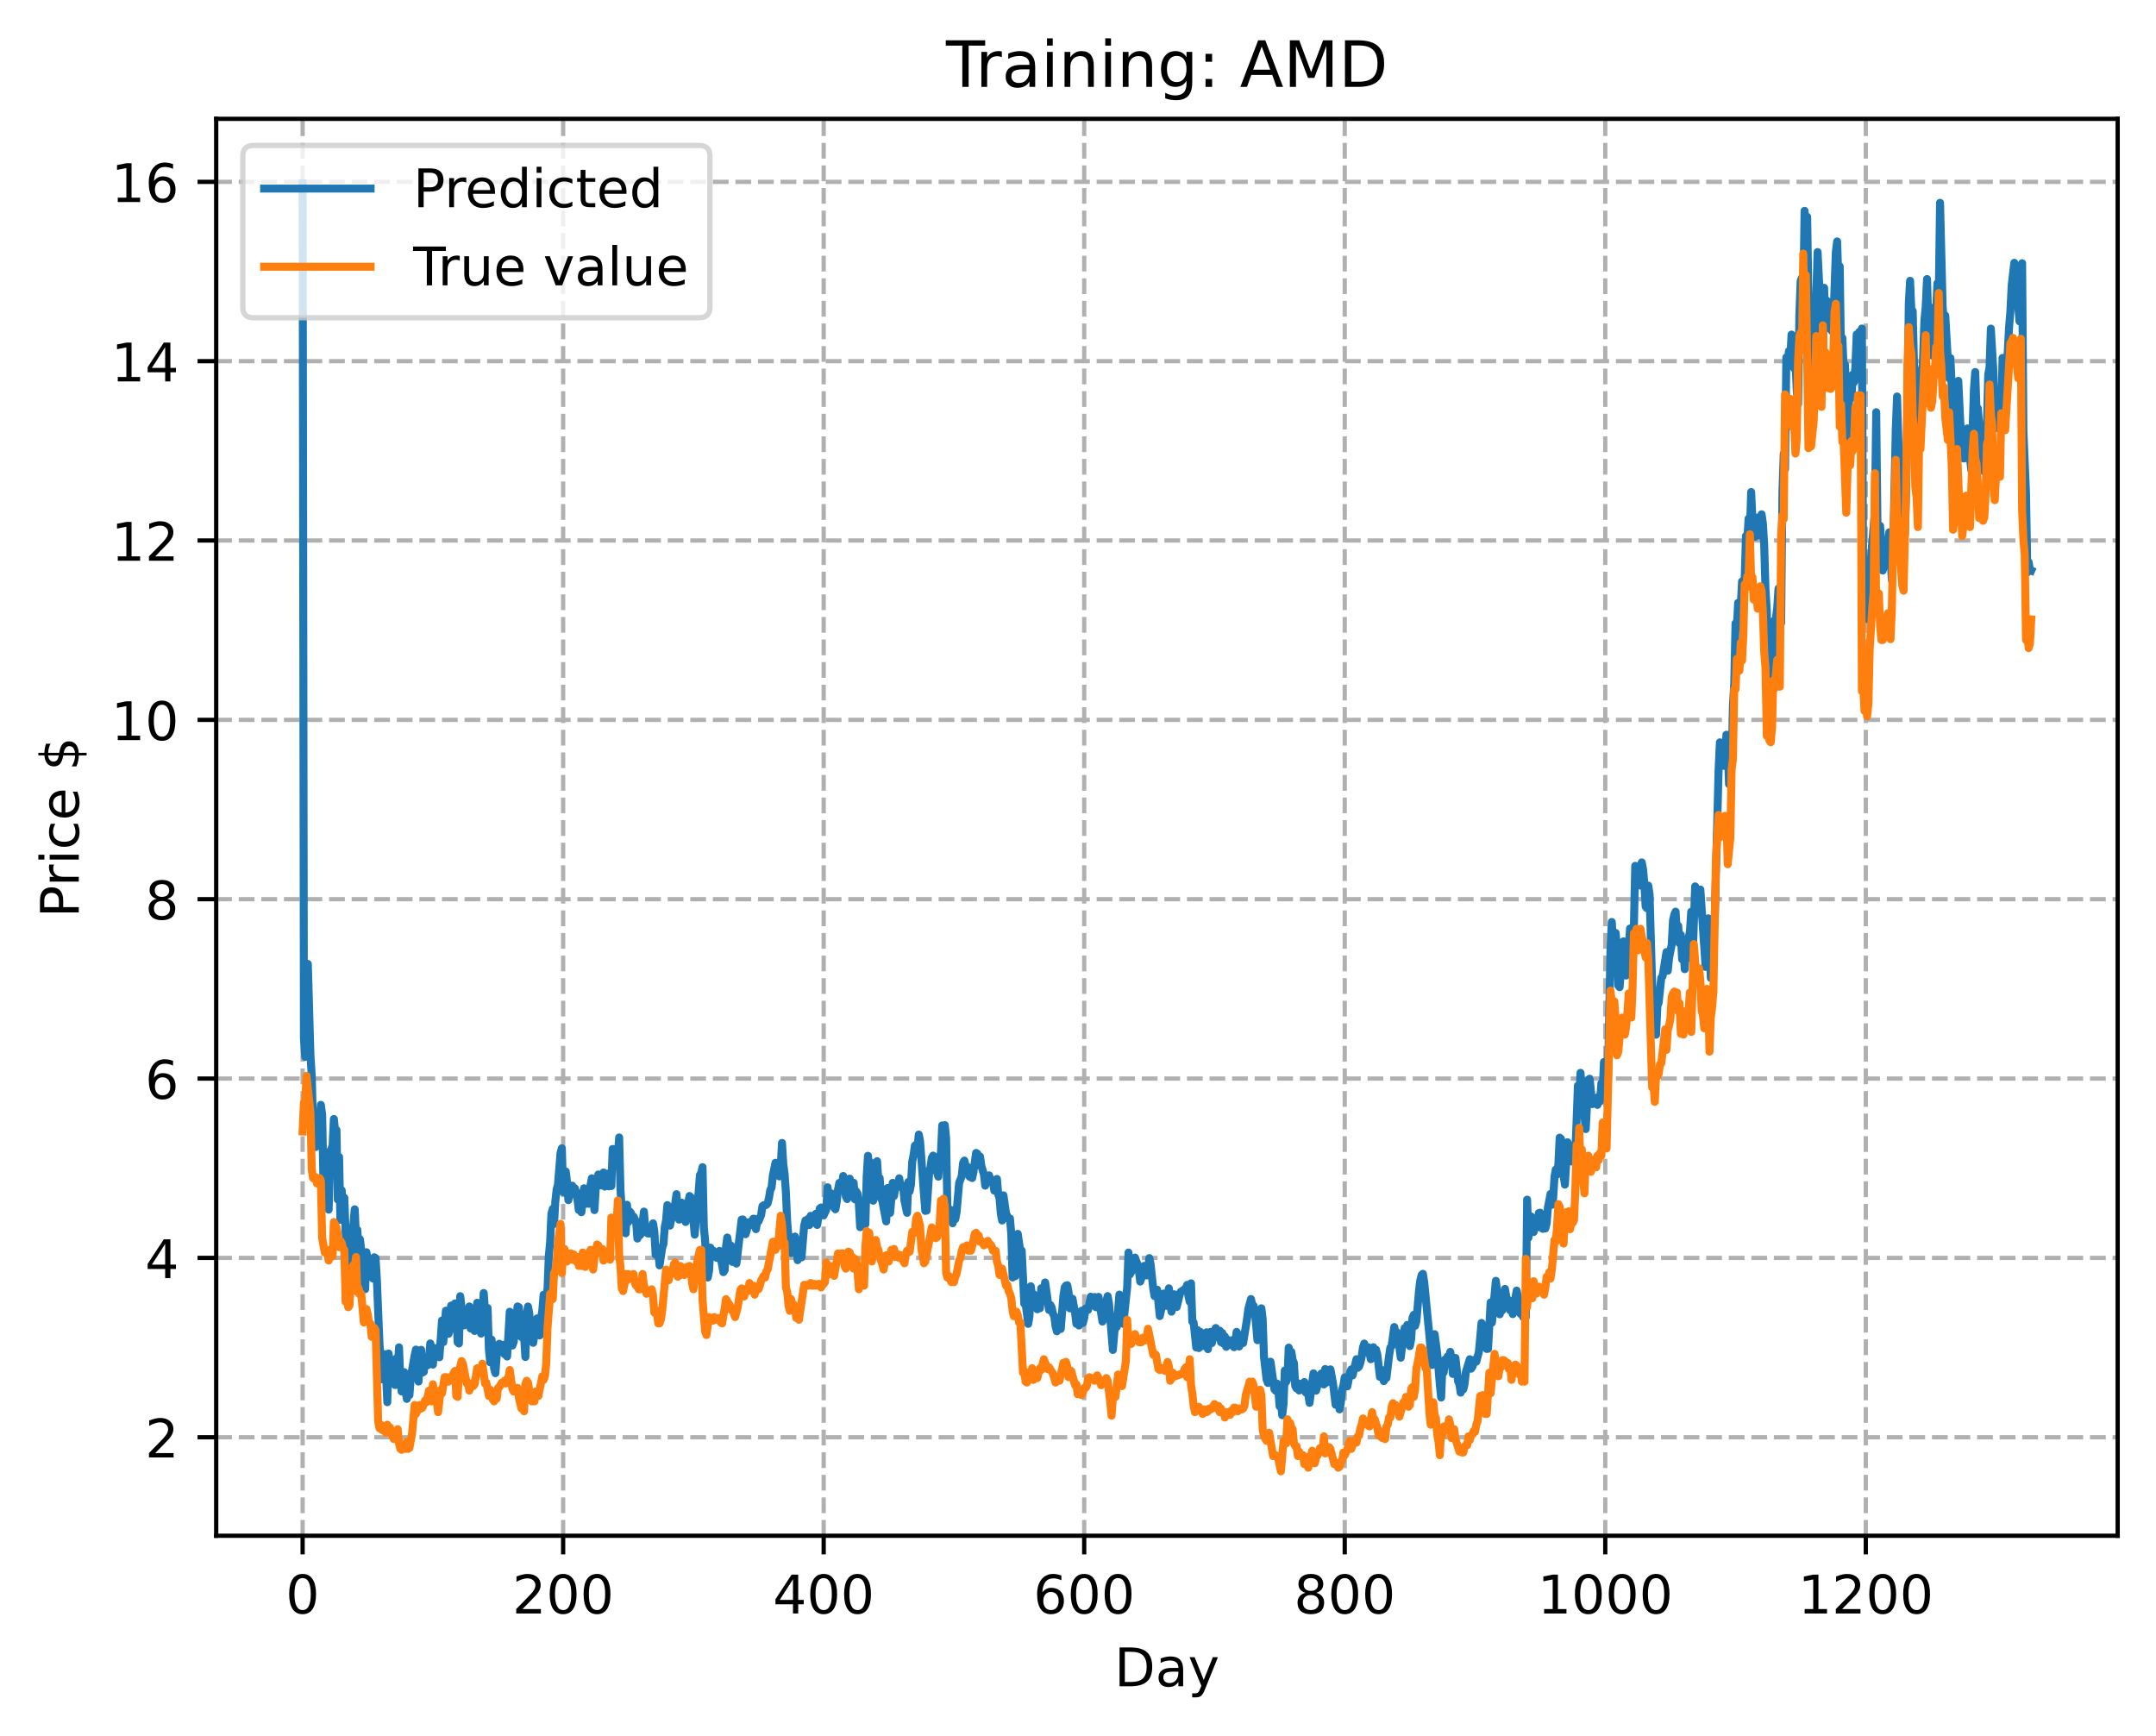 <?xml version="1.0" encoding="utf-8" standalone="no"?>
<!DOCTYPE svg PUBLIC "-//W3C//DTD SVG 1.1//EN"
  "http://www.w3.org/Graphics/SVG/1.1/DTD/svg11.dtd">
<!-- Created with matplotlib (https://matplotlib.org/) -->
<svg height="325.986pt" version="1.1" viewBox="0 0 404.923 325.986" width="404.923pt" xmlns="http://www.w3.org/2000/svg" xmlns:xlink="http://www.w3.org/1999/xlink">
 <defs>
  <style type="text/css">
*{stroke-linecap:butt;stroke-linejoin:round;}
  </style>
 </defs>
 <g id="figure_1">
  <g id="patch_1">
   <path d="M 0 325.986 
L 404.923 325.986 
L 404.923 0 
L 0 0 
z
" style="fill:#ffffff;"/>
  </g>
  <g id="axes_1">
   <g id="patch_2">
    <path d="M 40.603 288.43 
L 397.723 288.43 
L 397.723 22.318 
L 40.603 22.318 
z
" style="fill:#ffffff;"/>
   </g>
   <g id="matplotlib.axis_1">
    <g id="xtick_1">
     <g id="line2d_1">
      <path clip-path="url(#pe606ec2bd5)" d="M 56.836 288.43 
L 56.836 22.318 
" style="fill:none;stroke:#b0b0b0;stroke-dasharray:2.96,1.28;stroke-dashoffset:0;stroke-width:0.8;"/>
     </g>
     <g id="line2d_2">
      <defs>
       <path d="M 0 0 
L 0 3.5 
" id="m20f7f346c0" style="stroke:#000000;stroke-width:0.8;"/>
      </defs>
      <g>
       <use style="stroke:#000000;stroke-width:0.8;" x="56.836" xlink:href="#m20f7f346c0" y="288.43"/>
      </g>
     </g>
     <g id="text_1">
      <!-- 0 -->
      <defs>
       <path d="M 31.781 66.406 
Q 24.172 66.406 20.328 58.906 
Q 16.5 51.422 16.5 36.375 
Q 16.5 21.391 20.328 13.891 
Q 24.172 6.391 31.781 6.391 
Q 39.453 6.391 43.281 13.891 
Q 47.125 21.391 47.125 36.375 
Q 47.125 51.422 43.281 58.906 
Q 39.453 66.406 31.781 66.406 
z
M 31.781 74.219 
Q 44.047 74.219 50.516 64.516 
Q 56.984 54.828 56.984 36.375 
Q 56.984 17.969 50.516 8.266 
Q 44.047 -1.422 31.781 -1.422 
Q 19.531 -1.422 13.062 8.266 
Q 6.594 17.969 6.594 36.375 
Q 6.594 54.828 13.062 64.516 
Q 19.531 74.219 31.781 74.219 
z
" id="DejaVuSans-48"/>
      </defs>
      <g transform="translate(53.655 303.029)scale(0.1 -0.1)">
       <use xlink:href="#DejaVuSans-48"/>
      </g>
     </g>
    </g>
    <g id="xtick_2">
     <g id="line2d_3">
      <path clip-path="url(#pe606ec2bd5)" d="M 105.766 288.43 
L 105.766 22.318 
" style="fill:none;stroke:#b0b0b0;stroke-dasharray:2.96,1.28;stroke-dashoffset:0;stroke-width:0.8;"/>
     </g>
     <g id="line2d_4">
      <g>
       <use style="stroke:#000000;stroke-width:0.8;" x="105.766" xlink:href="#m20f7f346c0" y="288.43"/>
      </g>
     </g>
     <g id="text_2">
      <!-- 200 -->
      <defs>
       <path d="M 19.188 8.297 
L 53.609 8.297 
L 53.609 0 
L 7.328 0 
L 7.328 8.297 
Q 12.938 14.109 22.625 23.891 
Q 32.328 33.688 34.812 36.531 
Q 39.547 41.844 41.422 45.531 
Q 43.312 49.219 43.312 52.781 
Q 43.312 58.594 39.234 62.25 
Q 35.156 65.922 28.609 65.922 
Q 23.969 65.922 18.812 64.312 
Q 13.672 62.703 7.812 59.422 
L 7.812 69.391 
Q 13.766 71.781 18.938 73 
Q 24.125 74.219 28.422 74.219 
Q 39.75 74.219 46.484 68.547 
Q 53.219 62.891 53.219 53.422 
Q 53.219 48.922 51.531 44.891 
Q 49.859 40.875 45.406 35.406 
Q 44.188 33.984 37.641 27.219 
Q 31.109 20.453 19.188 8.297 
z
" id="DejaVuSans-50"/>
      </defs>
      <g transform="translate(96.223 303.029)scale(0.1 -0.1)">
       <use xlink:href="#DejaVuSans-50"/>
       <use x="63.623" xlink:href="#DejaVuSans-48"/>
       <use x="127.246" xlink:href="#DejaVuSans-48"/>
      </g>
     </g>
    </g>
    <g id="xtick_3">
     <g id="line2d_5">
      <path clip-path="url(#pe606ec2bd5)" d="M 154.697 288.43 
L 154.697 22.318 
" style="fill:none;stroke:#b0b0b0;stroke-dasharray:2.96,1.28;stroke-dashoffset:0;stroke-width:0.8;"/>
     </g>
     <g id="line2d_6">
      <g>
       <use style="stroke:#000000;stroke-width:0.8;" x="154.697" xlink:href="#m20f7f346c0" y="288.43"/>
      </g>
     </g>
     <g id="text_3">
      <!-- 400 -->
      <defs>
       <path d="M 37.797 64.312 
L 12.891 25.391 
L 37.797 25.391 
z
M 35.203 72.906 
L 47.609 72.906 
L 47.609 25.391 
L 58.016 25.391 
L 58.016 17.188 
L 47.609 17.188 
L 47.609 0 
L 37.797 0 
L 37.797 17.188 
L 4.891 17.188 
L 4.891 26.703 
z
" id="DejaVuSans-52"/>
      </defs>
      <g transform="translate(145.153 303.029)scale(0.1 -0.1)">
       <use xlink:href="#DejaVuSans-52"/>
       <use x="63.623" xlink:href="#DejaVuSans-48"/>
       <use x="127.246" xlink:href="#DejaVuSans-48"/>
      </g>
     </g>
    </g>
    <g id="xtick_4">
     <g id="line2d_7">
      <path clip-path="url(#pe606ec2bd5)" d="M 203.628 288.43 
L 203.628 22.318 
" style="fill:none;stroke:#b0b0b0;stroke-dasharray:2.96,1.28;stroke-dashoffset:0;stroke-width:0.8;"/>
     </g>
     <g id="line2d_8">
      <g>
       <use style="stroke:#000000;stroke-width:0.8;" x="203.628" xlink:href="#m20f7f346c0" y="288.43"/>
      </g>
     </g>
     <g id="text_4">
      <!-- 600 -->
      <defs>
       <path d="M 33.016 40.375 
Q 26.375 40.375 22.484 35.828 
Q 18.609 31.297 18.609 23.391 
Q 18.609 15.531 22.484 10.953 
Q 26.375 6.391 33.016 6.391 
Q 39.656 6.391 43.531 10.953 
Q 47.406 15.531 47.406 23.391 
Q 47.406 31.297 43.531 35.828 
Q 39.656 40.375 33.016 40.375 
z
M 52.594 71.297 
L 52.594 62.312 
Q 48.875 64.062 45.094 64.984 
Q 41.312 65.922 37.594 65.922 
Q 27.828 65.922 22.672 59.328 
Q 17.531 52.734 16.797 39.406 
Q 19.672 43.656 24.016 45.922 
Q 28.375 48.188 33.594 48.188 
Q 44.578 48.188 50.953 41.516 
Q 57.328 34.859 57.328 23.391 
Q 57.328 12.156 50.688 5.359 
Q 44.047 -1.422 33.016 -1.422 
Q 20.359 -1.422 13.672 8.266 
Q 6.984 17.969 6.984 36.375 
Q 6.984 53.656 15.188 63.938 
Q 23.391 74.219 37.203 74.219 
Q 40.922 74.219 44.703 73.484 
Q 48.484 72.75 52.594 71.297 
z
" id="DejaVuSans-54"/>
      </defs>
      <g transform="translate(194.084 303.029)scale(0.1 -0.1)">
       <use xlink:href="#DejaVuSans-54"/>
       <use x="63.623" xlink:href="#DejaVuSans-48"/>
       <use x="127.246" xlink:href="#DejaVuSans-48"/>
      </g>
     </g>
    </g>
    <g id="xtick_5">
     <g id="line2d_9">
      <path clip-path="url(#pe606ec2bd5)" d="M 252.558 288.43 
L 252.558 22.318 
" style="fill:none;stroke:#b0b0b0;stroke-dasharray:2.96,1.28;stroke-dashoffset:0;stroke-width:0.8;"/>
     </g>
     <g id="line2d_10">
      <g>
       <use style="stroke:#000000;stroke-width:0.8;" x="252.558" xlink:href="#m20f7f346c0" y="288.43"/>
      </g>
     </g>
     <g id="text_5">
      <!-- 800 -->
      <defs>
       <path d="M 31.781 34.625 
Q 24.75 34.625 20.719 30.859 
Q 16.703 27.094 16.703 20.516 
Q 16.703 13.922 20.719 10.156 
Q 24.75 6.391 31.781 6.391 
Q 38.812 6.391 42.859 10.172 
Q 46.922 13.969 46.922 20.516 
Q 46.922 27.094 42.891 30.859 
Q 38.875 34.625 31.781 34.625 
z
M 21.922 38.812 
Q 15.578 40.375 12.031 44.719 
Q 8.5 49.078 8.5 55.328 
Q 8.5 64.062 14.719 69.141 
Q 20.953 74.219 31.781 74.219 
Q 42.672 74.219 48.875 69.141 
Q 55.078 64.062 55.078 55.328 
Q 55.078 49.078 51.531 44.719 
Q 48 40.375 41.703 38.812 
Q 48.828 37.156 52.797 32.312 
Q 56.781 27.484 56.781 20.516 
Q 56.781 9.906 50.312 4.234 
Q 43.844 -1.422 31.781 -1.422 
Q 19.734 -1.422 13.25 4.234 
Q 6.781 9.906 6.781 20.516 
Q 6.781 27.484 10.781 32.312 
Q 14.797 37.156 21.922 38.812 
z
M 18.312 54.391 
Q 18.312 48.734 21.844 45.562 
Q 25.391 42.391 31.781 42.391 
Q 38.141 42.391 41.719 45.562 
Q 45.312 48.734 45.312 54.391 
Q 45.312 60.062 41.719 63.234 
Q 38.141 66.406 31.781 66.406 
Q 25.391 66.406 21.844 63.234 
Q 18.312 60.062 18.312 54.391 
z
" id="DejaVuSans-56"/>
      </defs>
      <g transform="translate(243.015 303.029)scale(0.1 -0.1)">
       <use xlink:href="#DejaVuSans-56"/>
       <use x="63.623" xlink:href="#DejaVuSans-48"/>
       <use x="127.246" xlink:href="#DejaVuSans-48"/>
      </g>
     </g>
    </g>
    <g id="xtick_6">
     <g id="line2d_11">
      <path clip-path="url(#pe606ec2bd5)" d="M 301.489 288.43 
L 301.489 22.318 
" style="fill:none;stroke:#b0b0b0;stroke-dasharray:2.96,1.28;stroke-dashoffset:0;stroke-width:0.8;"/>
     </g>
     <g id="line2d_12">
      <g>
       <use style="stroke:#000000;stroke-width:0.8;" x="301.489" xlink:href="#m20f7f346c0" y="288.43"/>
      </g>
     </g>
     <g id="text_6">
      <!-- 1000 -->
      <defs>
       <path d="M 12.406 8.297 
L 28.516 8.297 
L 28.516 63.922 
L 10.984 60.406 
L 10.984 69.391 
L 28.422 72.906 
L 38.281 72.906 
L 38.281 8.297 
L 54.391 8.297 
L 54.391 0 
L 12.406 0 
z
" id="DejaVuSans-49"/>
      </defs>
      <g transform="translate(288.764 303.029)scale(0.1 -0.1)">
       <use xlink:href="#DejaVuSans-49"/>
       <use x="63.623" xlink:href="#DejaVuSans-48"/>
       <use x="127.246" xlink:href="#DejaVuSans-48"/>
       <use x="190.869" xlink:href="#DejaVuSans-48"/>
      </g>
     </g>
    </g>
    <g id="xtick_7">
     <g id="line2d_13">
      <path clip-path="url(#pe606ec2bd5)" d="M 350.419 288.43 
L 350.419 22.318 
" style="fill:none;stroke:#b0b0b0;stroke-dasharray:2.96,1.28;stroke-dashoffset:0;stroke-width:0.8;"/>
     </g>
     <g id="line2d_14">
      <g>
       <use style="stroke:#000000;stroke-width:0.8;" x="350.419" xlink:href="#m20f7f346c0" y="288.43"/>
      </g>
     </g>
     <g id="text_7">
      <!-- 1200 -->
      <g transform="translate(337.694 303.029)scale(0.1 -0.1)">
       <use xlink:href="#DejaVuSans-49"/>
       <use x="63.623" xlink:href="#DejaVuSans-50"/>
       <use x="127.246" xlink:href="#DejaVuSans-48"/>
       <use x="190.869" xlink:href="#DejaVuSans-48"/>
      </g>
     </g>
    </g>
    <g id="text_8">
     <!-- Day -->
     <defs>
      <path d="M 19.672 64.797 
L 19.672 8.109 
L 31.594 8.109 
Q 46.688 8.109 53.688 14.938 
Q 60.688 21.781 60.688 36.531 
Q 60.688 51.172 53.688 57.984 
Q 46.688 64.797 31.594 64.797 
z
M 9.812 72.906 
L 30.078 72.906 
Q 51.266 72.906 61.172 64.094 
Q 71.094 55.281 71.094 36.531 
Q 71.094 17.672 61.125 8.828 
Q 51.172 0 30.078 0 
L 9.812 0 
z
" id="DejaVuSans-68"/>
      <path d="M 34.281 27.484 
Q 23.391 27.484 19.188 25 
Q 14.984 22.516 14.984 16.5 
Q 14.984 11.719 18.141 8.906 
Q 21.297 6.109 26.703 6.109 
Q 34.188 6.109 38.703 11.406 
Q 43.219 16.703 43.219 25.484 
L 43.219 27.484 
z
M 52.203 31.203 
L 52.203 0 
L 43.219 0 
L 43.219 8.297 
Q 40.141 3.328 35.547 0.953 
Q 30.953 -1.422 24.312 -1.422 
Q 15.922 -1.422 10.953 3.297 
Q 6 8.016 6 15.922 
Q 6 25.141 12.172 29.828 
Q 18.359 34.516 30.609 34.516 
L 43.219 34.516 
L 43.219 35.406 
Q 43.219 41.609 39.141 45 
Q 35.062 48.391 27.688 48.391 
Q 23 48.391 18.547 47.266 
Q 14.109 46.141 10.016 43.891 
L 10.016 52.203 
Q 14.938 54.109 19.578 55.047 
Q 24.219 56 28.609 56 
Q 40.484 56 46.344 49.844 
Q 52.203 43.703 52.203 31.203 
z
" id="DejaVuSans-97"/>
      <path d="M 32.172 -5.078 
Q 28.375 -14.844 24.75 -17.812 
Q 21.141 -20.797 15.094 -20.797 
L 7.906 -20.797 
L 7.906 -13.281 
L 13.188 -13.281 
Q 16.891 -13.281 18.938 -11.516 
Q 21 -9.766 23.484 -3.219 
L 25.094 0.875 
L 2.984 54.688 
L 12.5 54.688 
L 29.594 11.922 
L 46.688 54.688 
L 56.203 54.688 
z
" id="DejaVuSans-121"/>
     </defs>
     <g transform="translate(209.29 316.707)scale(0.1 -0.1)">
      <use xlink:href="#DejaVuSans-68"/>
      <use x="77.002" xlink:href="#DejaVuSans-97"/>
      <use x="138.281" xlink:href="#DejaVuSans-121"/>
     </g>
    </g>
   </g>
   <g id="matplotlib.axis_2">
    <g id="ytick_1">
     <g id="line2d_15">
      <path clip-path="url(#pe606ec2bd5)" d="M 40.603 269.934 
L 397.723 269.934 
" style="fill:none;stroke:#b0b0b0;stroke-dasharray:2.96,1.28;stroke-dashoffset:0;stroke-width:0.8;"/>
     </g>
     <g id="line2d_16">
      <defs>
       <path d="M 0 0 
L -3.5 0 
" id="m1a79759d0c" style="stroke:#000000;stroke-width:0.8;"/>
      </defs>
      <g>
       <use style="stroke:#000000;stroke-width:0.8;" x="40.603" xlink:href="#m1a79759d0c" y="269.934"/>
      </g>
     </g>
     <g id="text_9">
      <!-- 2 -->
      <g transform="translate(27.241 273.733)scale(0.1 -0.1)">
       <use xlink:href="#DejaVuSans-50"/>
      </g>
     </g>
    </g>
    <g id="ytick_2">
     <g id="line2d_17">
      <path clip-path="url(#pe606ec2bd5)" d="M 40.603 236.251 
L 397.723 236.251 
" style="fill:none;stroke:#b0b0b0;stroke-dasharray:2.96,1.28;stroke-dashoffset:0;stroke-width:0.8;"/>
     </g>
     <g id="line2d_18">
      <g>
       <use style="stroke:#000000;stroke-width:0.8;" x="40.603" xlink:href="#m1a79759d0c" y="236.251"/>
      </g>
     </g>
     <g id="text_10">
      <!-- 4 -->
      <g transform="translate(27.241 240.05)scale(0.1 -0.1)">
       <use xlink:href="#DejaVuSans-52"/>
      </g>
     </g>
    </g>
    <g id="ytick_3">
     <g id="line2d_19">
      <path clip-path="url(#pe606ec2bd5)" d="M 40.603 202.567 
L 397.723 202.567 
" style="fill:none;stroke:#b0b0b0;stroke-dasharray:2.96,1.28;stroke-dashoffset:0;stroke-width:0.8;"/>
     </g>
     <g id="line2d_20">
      <g>
       <use style="stroke:#000000;stroke-width:0.8;" x="40.603" xlink:href="#m1a79759d0c" y="202.567"/>
      </g>
     </g>
     <g id="text_11">
      <!-- 6 -->
      <g transform="translate(27.241 206.366)scale(0.1 -0.1)">
       <use xlink:href="#DejaVuSans-54"/>
      </g>
     </g>
    </g>
    <g id="ytick_4">
     <g id="line2d_21">
      <path clip-path="url(#pe606ec2bd5)" d="M 40.603 168.884 
L 397.723 168.884 
" style="fill:none;stroke:#b0b0b0;stroke-dasharray:2.96,1.28;stroke-dashoffset:0;stroke-width:0.8;"/>
     </g>
     <g id="line2d_22">
      <g>
       <use style="stroke:#000000;stroke-width:0.8;" x="40.603" xlink:href="#m1a79759d0c" y="168.884"/>
      </g>
     </g>
     <g id="text_12">
      <!-- 8 -->
      <g transform="translate(27.241 172.683)scale(0.1 -0.1)">
       <use xlink:href="#DejaVuSans-56"/>
      </g>
     </g>
    </g>
    <g id="ytick_5">
     <g id="line2d_23">
      <path clip-path="url(#pe606ec2bd5)" d="M 40.603 135.2 
L 397.723 135.2 
" style="fill:none;stroke:#b0b0b0;stroke-dasharray:2.96,1.28;stroke-dashoffset:0;stroke-width:0.8;"/>
     </g>
     <g id="line2d_24">
      <g>
       <use style="stroke:#000000;stroke-width:0.8;" x="40.603" xlink:href="#m1a79759d0c" y="135.2"/>
      </g>
     </g>
     <g id="text_13">
      <!-- 10 -->
      <g transform="translate(20.878 138.999)scale(0.1 -0.1)">
       <use xlink:href="#DejaVuSans-49"/>
       <use x="63.623" xlink:href="#DejaVuSans-48"/>
      </g>
     </g>
    </g>
    <g id="ytick_6">
     <g id="line2d_25">
      <path clip-path="url(#pe606ec2bd5)" d="M 40.603 101.516 
L 397.723 101.516 
" style="fill:none;stroke:#b0b0b0;stroke-dasharray:2.96,1.28;stroke-dashoffset:0;stroke-width:0.8;"/>
     </g>
     <g id="line2d_26">
      <g>
       <use style="stroke:#000000;stroke-width:0.8;" x="40.603" xlink:href="#m1a79759d0c" y="101.516"/>
      </g>
     </g>
     <g id="text_14">
      <!-- 12 -->
      <g transform="translate(20.878 105.316)scale(0.1 -0.1)">
       <use xlink:href="#DejaVuSans-49"/>
       <use x="63.623" xlink:href="#DejaVuSans-50"/>
      </g>
     </g>
    </g>
    <g id="ytick_7">
     <g id="line2d_27">
      <path clip-path="url(#pe606ec2bd5)" d="M 40.603 67.833 
L 397.723 67.833 
" style="fill:none;stroke:#b0b0b0;stroke-dasharray:2.96,1.28;stroke-dashoffset:0;stroke-width:0.8;"/>
     </g>
     <g id="line2d_28">
      <g>
       <use style="stroke:#000000;stroke-width:0.8;" x="40.603" xlink:href="#m1a79759d0c" y="67.833"/>
      </g>
     </g>
     <g id="text_15">
      <!-- 14 -->
      <g transform="translate(20.878 71.632)scale(0.1 -0.1)">
       <use xlink:href="#DejaVuSans-49"/>
       <use x="63.623" xlink:href="#DejaVuSans-52"/>
      </g>
     </g>
    </g>
    <g id="ytick_8">
     <g id="line2d_29">
      <path clip-path="url(#pe606ec2bd5)" d="M 40.603 34.149 
L 397.723 34.149 
" style="fill:none;stroke:#b0b0b0;stroke-dasharray:2.96,1.28;stroke-dashoffset:0;stroke-width:0.8;"/>
     </g>
     <g id="line2d_30">
      <g>
       <use style="stroke:#000000;stroke-width:0.8;" x="40.603" xlink:href="#m1a79759d0c" y="34.149"/>
      </g>
     </g>
     <g id="text_16">
      <!-- 16 -->
      <g transform="translate(20.878 37.949)scale(0.1 -0.1)">
       <use xlink:href="#DejaVuSans-49"/>
       <use x="63.623" xlink:href="#DejaVuSans-54"/>
      </g>
     </g>
    </g>
    <g id="text_17">
     <!-- Price $ -->
     <defs>
      <path d="M 19.672 64.797 
L 19.672 37.406 
L 32.078 37.406 
Q 38.969 37.406 42.719 40.969 
Q 46.484 44.531 46.484 51.125 
Q 46.484 57.672 42.719 61.234 
Q 38.969 64.797 32.078 64.797 
z
M 9.812 72.906 
L 32.078 72.906 
Q 44.344 72.906 50.609 67.359 
Q 56.891 61.812 56.891 51.125 
Q 56.891 40.328 50.609 34.812 
Q 44.344 29.297 32.078 29.297 
L 19.672 29.297 
L 19.672 0 
L 9.812 0 
z
" id="DejaVuSans-80"/>
      <path d="M 41.109 46.297 
Q 39.594 47.172 37.812 47.578 
Q 36.031 48 33.891 48 
Q 26.266 48 22.188 43.047 
Q 18.109 38.094 18.109 28.812 
L 18.109 0 
L 9.078 0 
L 9.078 54.688 
L 18.109 54.688 
L 18.109 46.188 
Q 20.953 51.172 25.484 53.578 
Q 30.031 56 36.531 56 
Q 37.453 56 38.578 55.875 
Q 39.703 55.766 41.062 55.516 
z
" id="DejaVuSans-114"/>
      <path d="M 9.422 54.688 
L 18.406 54.688 
L 18.406 0 
L 9.422 0 
z
M 9.422 75.984 
L 18.406 75.984 
L 18.406 64.594 
L 9.422 64.594 
z
" id="DejaVuSans-105"/>
      <path d="M 48.781 52.594 
L 48.781 44.188 
Q 44.969 46.297 41.141 47.344 
Q 37.312 48.391 33.406 48.391 
Q 24.656 48.391 19.812 42.844 
Q 14.984 37.312 14.984 27.297 
Q 14.984 17.281 19.812 11.734 
Q 24.656 6.203 33.406 6.203 
Q 37.312 6.203 41.141 7.25 
Q 44.969 8.297 48.781 10.406 
L 48.781 2.094 
Q 45.016 0.344 40.984 -0.531 
Q 36.969 -1.422 32.422 -1.422 
Q 20.062 -1.422 12.781 6.344 
Q 5.516 14.109 5.516 27.297 
Q 5.516 40.672 12.859 48.328 
Q 20.219 56 33.016 56 
Q 37.156 56 41.109 55.141 
Q 45.062 54.297 48.781 52.594 
z
" id="DejaVuSans-99"/>
      <path d="M 56.203 29.594 
L 56.203 25.203 
L 14.891 25.203 
Q 15.484 15.922 20.484 11.062 
Q 25.484 6.203 34.422 6.203 
Q 39.594 6.203 44.453 7.469 
Q 49.312 8.734 54.109 11.281 
L 54.109 2.781 
Q 49.266 0.734 44.188 -0.344 
Q 39.109 -1.422 33.891 -1.422 
Q 20.797 -1.422 13.156 6.188 
Q 5.516 13.812 5.516 26.812 
Q 5.516 40.234 12.766 48.109 
Q 20.016 56 32.328 56 
Q 43.359 56 49.781 48.891 
Q 56.203 41.797 56.203 29.594 
z
M 47.219 32.234 
Q 47.125 39.594 43.094 43.984 
Q 39.062 48.391 32.422 48.391 
Q 24.906 48.391 20.391 44.141 
Q 15.875 39.891 15.188 32.172 
z
" id="DejaVuSans-101"/>
      <path id="DejaVuSans-32"/>
      <path d="M 33.797 -14.703 
L 28.906 -14.703 
L 28.859 0 
Q 23.734 0.094 18.609 1.188 
Q 13.484 2.297 8.297 4.5 
L 8.297 13.281 
Q 13.281 10.156 18.375 8.562 
Q 23.484 6.984 28.906 6.938 
L 28.906 29.203 
Q 18.109 30.953 13.203 35.156 
Q 8.297 39.359 8.297 46.688 
Q 8.297 54.641 13.625 59.219 
Q 18.953 63.812 28.906 64.5 
L 28.906 75.984 
L 33.797 75.984 
L 33.797 64.656 
Q 38.328 64.453 42.578 63.688 
Q 46.828 62.938 50.875 61.625 
L 50.875 53.078 
Q 46.828 55.125 42.547 56.25 
Q 38.281 57.375 33.797 57.562 
L 33.797 36.719 
Q 44.875 35.016 50.094 30.609 
Q 55.328 26.219 55.328 18.609 
Q 55.328 10.359 49.781 5.594 
Q 44.234 0.828 33.797 0.094 
z
M 28.906 37.594 
L 28.906 57.625 
Q 23.25 56.984 20.266 54.391 
Q 17.281 51.812 17.281 47.516 
Q 17.281 43.312 20.031 40.969 
Q 22.797 38.625 28.906 37.594 
z
M 33.797 28.219 
L 33.797 7.078 
Q 39.984 7.906 43.141 10.594 
Q 46.297 13.281 46.297 17.672 
Q 46.297 21.969 43.281 24.5 
Q 40.281 27.047 33.797 28.219 
z
" id="DejaVuSans-36"/>
     </defs>
     <g transform="translate(14.798 172.342)rotate(-90)scale(0.1 -0.1)">
      <use xlink:href="#DejaVuSans-80"/>
      <use x="58.553" xlink:href="#DejaVuSans-114"/>
      <use x="99.666" xlink:href="#DejaVuSans-105"/>
      <use x="127.449" xlink:href="#DejaVuSans-99"/>
      <use x="182.43" xlink:href="#DejaVuSans-101"/>
      <use x="243.953" xlink:href="#DejaVuSans-32"/>
      <use x="275.74" xlink:href="#DejaVuSans-36"/>
     </g>
    </g>
   </g>
   <g id="line2d_31">
    <path clip-path="url(#pe606ec2bd5)" d="M 56.836 34.414 
L 57.081 195.104 
L 57.325 198.497 
L 57.57 186.667 
L 57.814 181.039 
L 58.304 198.19 
L 58.548 202.026 
L 58.793 211.59 
L 59.282 215.425 
L 59.527 212.124 
L 59.772 211.252 
L 60.016 211.655 
L 60.261 207.507 
L 60.506 209.388 
L 60.75 222.044 
L 60.995 226.128 
L 61.24 218.231 
L 61.484 221.072 
L 61.729 227.186 
L 61.974 216.214 
L 62.218 215.876 
L 62.463 215.152 
L 62.708 210.161 
L 62.952 212.633 
L 63.197 212.225 
L 63.441 225.296 
L 63.686 217.29 
L 63.931 229.101 
L 64.175 223.549 
L 64.42 227.095 
L 64.665 224.948 
L 64.909 231.416 
L 65.154 234.775 
L 65.399 232.237 
L 65.888 239.48 
L 66.133 232.819 
L 66.622 227.124 
L 66.867 232.599 
L 67.111 230.985 
L 67.356 235.233 
L 67.601 232.744 
L 67.845 234.847 
L 68.09 238.447 
L 68.335 239.857 
L 68.579 242.129 
L 68.824 235.185 
L 69.069 236.778 
L 69.313 239.19 
L 69.802 238.907 
L 70.047 240.121 
L 70.292 236.133 
L 70.536 236.282 
L 70.781 240.353 
L 71.27 252.303 
L 71.76 259.059 
L 72.004 257.271 
L 72.249 254.33 
L 72.494 257.792 
L 72.738 263.347 
L 72.983 254.206 
L 73.228 256.029 
L 73.472 255.622 
L 73.717 258.305 
L 73.962 259.725 
L 74.206 260.129 
L 74.451 255.124 
L 74.696 257.431 
L 74.94 253.046 
L 75.185 259.117 
L 75.429 261.336 
L 75.674 261.359 
L 75.919 257.705 
L 76.163 261.238 
L 76.408 262.73 
L 76.653 258.128 
L 76.897 262.029 
L 77.142 258.747 
L 77.876 254.52 
L 78.121 253.472 
L 78.61 259.476 
L 78.855 254.918 
L 79.099 253.514 
L 79.344 257.8 
L 79.589 257.651 
L 79.833 255.189 
L 80.078 255.248 
L 80.323 256.407 
L 80.567 255.308 
L 80.812 252.309 
L 81.056 253.205 
L 81.301 256.292 
L 81.546 253.619 
L 81.79 253.208 
L 82.035 254.457 
L 82.28 254.361 
L 82.524 254.918 
L 83.014 248.002 
L 83.258 252.073 
L 83.748 246.164 
L 83.992 247.159 
L 84.237 250.511 
L 84.482 249.666 
L 84.726 245.207 
L 84.971 247.869 
L 85.216 245.724 
L 85.46 244.792 
L 85.705 246.51 
L 85.95 252.103 
L 86.194 252.322 
L 86.439 243.437 
L 86.684 245.612 
L 86.928 245.978 
L 87.173 248.926 
L 87.417 248.61 
L 87.662 247.583 
L 87.907 247.804 
L 88.151 245.368 
L 88.396 249.51 
L 88.641 246.857 
L 88.885 246.196 
L 89.13 249.969 
L 89.619 244.675 
L 89.864 245.426 
L 90.353 250.463 
L 90.598 247.652 
L 90.843 242.842 
L 91.332 249.313 
L 91.577 245.652 
L 91.821 253.429 
L 92.066 255.871 
L 92.311 251.576 
L 92.555 253.373 
L 92.8 257.048 
L 93.044 257.902 
L 93.289 254.555 
L 93.534 252.985 
L 93.778 252.379 
L 94.023 253.064 
L 94.512 252.578 
L 94.757 254.348 
L 95.002 254.08 
L 95.246 254.772 
L 95.736 246.367 
L 96.225 252.713 
L 96.47 252.057 
L 97.204 245.369 
L 97.448 245.501 
L 97.938 251.117 
L 98.182 249.481 
L 98.427 251.066 
L 98.672 254.86 
L 98.916 246.997 
L 99.161 245.382 
L 99.405 246.67 
L 99.65 250.837 
L 99.895 249.547 
L 100.139 252.202 
L 100.384 250.575 
L 100.629 250.306 
L 100.873 247.612 
L 101.118 249.719 
L 101.363 250.815 
L 101.607 247.654 
L 101.852 246.113 
L 102.097 243.16 
L 102.341 245.724 
L 102.586 244.575 
L 102.831 241.985 
L 103.075 235.871 
L 103.32 233.247 
L 103.565 227.944 
L 103.809 227.043 
L 104.054 229.883 
L 104.299 225.589 
L 104.543 223.387 
L 104.788 222.489 
L 105.277 216.524 
L 105.522 215.662 
L 105.766 223.898 
L 106.256 220.016 
L 106.5 222.025 
L 106.745 225.396 
L 107.234 222.728 
L 107.479 222.685 
L 107.724 223.095 
L 107.968 223.189 
L 108.458 225.292 
L 108.702 227.251 
L 108.947 224.151 
L 109.192 227.672 
L 109.681 223.172 
L 110.17 226.08 
L 110.415 223.979 
L 110.66 226.087 
L 110.904 222.589 
L 111.149 221.305 
L 111.393 223.265 
L 111.638 227.272 
L 111.883 223.382 
L 112.372 220.58 
L 112.861 222.633 
L 113.351 220.211 
L 113.595 222.851 
L 113.84 222.522 
L 114.085 220.432 
L 114.329 222.812 
L 114.574 222.396 
L 114.819 222.752 
L 115.063 215.792 
L 115.308 217.183 
L 115.553 217.657 
L 115.797 216.231 
L 116.042 216.835 
L 116.287 213.628 
L 116.531 223.42 
L 117.02 231.075 
L 117.265 231.11 
L 117.51 231.624 
L 117.754 226.267 
L 117.999 229.513 
L 118.244 227.508 
L 118.488 227.792 
L 118.733 229.034 
L 118.978 228.476 
L 119.467 229.451 
L 119.712 232.622 
L 119.956 230.773 
L 120.201 231.991 
L 120.446 231.662 
L 120.935 227.553 
L 121.18 230.603 
L 121.424 230.826 
L 121.669 231.655 
L 121.914 231.692 
L 122.158 231.187 
L 122.403 231.501 
L 122.648 229.76 
L 122.892 231.266 
L 123.137 235.655 
L 123.381 234.981 
L 123.626 235.007 
L 123.871 237.659 
L 124.36 234.365 
L 124.605 233.647 
L 124.849 230.456 
L 125.094 229.181 
L 125.339 226.328 
L 125.828 230.189 
L 126.317 227.837 
L 126.562 227.815 
L 127.051 224.28 
L 127.296 227.46 
L 127.541 229.059 
L 127.785 228.457 
L 128.03 225.882 
L 128.275 226.935 
L 128.519 227.401 
L 128.764 229.51 
L 129.008 226.447 
L 129.253 225.945 
L 129.498 224.625 
L 129.742 224.835 
L 129.987 226.484 
L 130.476 231.885 
L 130.721 228.686 
L 130.966 226.97 
L 131.455 220.702 
L 131.7 220.269 
L 131.944 219.209 
L 132.189 230.499 
L 132.434 233.049 
L 132.678 238.711 
L 132.923 239.935 
L 133.168 238.722 
L 133.412 234.318 
L 133.657 235.857 
L 133.902 234.829 
L 134.146 235.274 
L 134.391 235.362 
L 134.636 236.256 
L 134.88 235.943 
L 135.125 234.934 
L 135.859 238.93 
L 136.103 238.557 
L 136.348 234.2 
L 136.593 232.426 
L 136.837 233.91 
L 137.082 234.693 
L 137.327 233.971 
L 137.571 237.011 
L 137.816 234.54 
L 138.305 237.319 
L 139.284 229.062 
L 139.529 229.028 
L 139.773 229.926 
L 140.018 231.805 
L 140.263 231.074 
L 140.507 229.579 
L 140.752 230.226 
L 140.996 229.422 
L 141.241 229.919 
L 141.486 228.888 
L 141.73 228.916 
L 141.975 230.855 
L 142.22 229.298 
L 142.464 229.382 
L 142.954 228.166 
L 143.198 226.53 
L 143.443 226.351 
L 143.688 226.386 
L 143.932 226.279 
L 144.177 225.977 
L 144.422 225.005 
L 144.666 223.491 
L 144.911 223.055 
L 145.156 220.726 
L 145.645 218.387 
L 145.89 220.526 
L 146.134 220.174 
L 146.379 220.939 
L 146.624 219.193 
L 146.868 214.661 
L 147.113 218.655 
L 147.357 220.504 
L 147.602 223.947 
L 147.847 229.492 
L 148.336 235.189 
L 148.581 235.341 
L 148.825 233.911 
L 149.07 233.401 
L 149.315 232.241 
L 149.559 233.333 
L 149.804 236.68 
L 150.293 234.852 
L 150.538 236.155 
L 151.027 230.231 
L 151.272 229.219 
L 151.517 230.145 
L 151.761 228.934 
L 152.006 230.087 
L 152.251 228.352 
L 152.495 228.466 
L 152.74 229.639 
L 152.984 229.303 
L 153.229 227.957 
L 153.474 230.059 
L 153.963 226.981 
L 154.208 226.78 
L 154.452 227.767 
L 154.697 228.242 
L 155.186 227.188 
L 155.431 222.985 
L 155.676 226.108 
L 155.92 225.79 
L 156.165 224.144 
L 156.41 225.19 
L 156.654 226.802 
L 156.899 227.117 
L 157.144 225.754 
L 157.388 223.411 
L 157.633 222.158 
L 157.878 222.904 
L 158.122 222.608 
L 158.367 220.871 
L 158.612 221.732 
L 158.856 224.692 
L 159.101 225.197 
L 159.345 223.662 
L 159.59 221.371 
L 160.079 224.202 
L 160.324 222.136 
L 160.569 225.253 
L 160.813 223.759 
L 161.058 224.192 
L 161.303 226.166 
L 161.547 230.48 
L 162.037 226.369 
L 162.281 227.171 
L 162.526 229.926 
L 162.771 221.011 
L 163.015 217.073 
L 163.26 219.934 
L 163.505 218.314 
L 163.994 225.51 
L 164.239 222.77 
L 164.483 222.284 
L 164.728 218.088 
L 164.972 221.922 
L 165.217 221.262 
L 165.462 225.079 
L 165.706 225.517 
L 166.44 229.396 
L 166.685 223.127 
L 167.174 227.801 
L 167.664 222.156 
L 167.908 224.61 
L 168.153 222.971 
L 168.398 223.01 
L 168.642 222.813 
L 168.887 221.3 
L 169.132 222.924 
L 169.376 222.608 
L 169.621 222.743 
L 169.866 225.511 
L 170.355 227.783 
L 170.6 221.983 
L 170.844 223.74 
L 171.089 222.487 
L 171.333 218.151 
L 171.578 216.966 
L 171.823 215.177 
L 172.067 214.965 
L 172.312 215.608 
L 172.557 213.086 
L 172.801 214.33 
L 173.535 224.302 
L 173.78 227.425 
L 174.025 227.372 
L 174.514 220.175 
L 174.759 219.189 
L 175.003 217.448 
L 175.248 217.039 
L 175.493 219.766 
L 175.737 219.217 
L 176.227 220.99 
L 176.471 217.248 
L 176.716 216.536 
L 176.96 211.373 
L 177.205 214.368 
L 177.45 211.312 
L 177.694 213.821 
L 177.939 227.48 
L 178.184 226.995 
L 178.673 227.787 
L 178.918 229.744 
L 179.162 227.255 
L 179.407 228.975 
L 179.652 227.718 
L 180.141 222.152 
L 180.63 220.895 
L 180.875 218.407 
L 181.12 217.972 
L 181.364 219.083 
L 181.609 219.054 
L 181.854 219.503 
L 182.098 220.997 
L 182.588 221.251 
L 182.832 220.072 
L 183.321 216.533 
L 183.566 216.684 
L 183.811 217.451 
L 184.055 217.205 
L 184.3 218.902 
L 184.789 220.581 
L 185.034 222.684 
L 185.768 220.748 
L 186.013 221.753 
L 186.257 221.535 
L 186.502 222.032 
L 186.747 223.617 
L 186.991 223.518 
L 187.236 221.419 
L 187.481 224.332 
L 187.725 225.04 
L 187.97 227.989 
L 188.215 229.227 
L 188.459 224.497 
L 188.948 227.903 
L 189.438 228.919 
L 189.682 228.851 
L 189.927 231.696 
L 190.172 239.926 
L 190.416 233.976 
L 190.661 239.696 
L 191.15 231.734 
L 191.64 235.123 
L 191.884 234.871 
L 192.374 244.856 
L 192.618 244.731 
L 193.108 248.64 
L 193.352 247.161 
L 193.597 241.575 
L 193.842 243.714 
L 194.086 243.038 
L 194.331 244.592 
L 194.575 244.662 
L 194.82 245.901 
L 195.065 245.722 
L 195.309 245.712 
L 195.554 241.951 
L 195.799 243.566 
L 196.043 242.885 
L 196.288 240.855 
L 197.022 246.036 
L 197.267 245.089 
L 197.511 245.57 
L 197.756 246.733 
L 198.001 247.186 
L 198.245 249.065 
L 198.49 250.037 
L 198.735 247.531 
L 198.979 247.654 
L 199.224 249.596 
L 199.713 243.428 
L 199.958 241.812 
L 200.203 241.451 
L 200.447 241.382 
L 200.692 242.714 
L 200.936 245.726 
L 201.181 245.199 
L 201.426 243.914 
L 201.915 246.601 
L 202.16 248.63 
L 202.404 247.304 
L 202.649 248.948 
L 202.894 248.65 
L 203.138 246.168 
L 203.383 248.469 
L 203.628 247.53 
L 203.872 245.761 
L 204.117 245.991 
L 204.362 245.992 
L 204.851 243.537 
L 205.096 244.354 
L 205.34 244.7 
L 205.585 243.598 
L 205.83 245.511 
L 206.074 244.88 
L 206.319 243.567 
L 207.053 248.211 
L 207.297 247.212 
L 207.787 244.355 
L 208.031 243.423 
L 208.276 244.755 
L 209.01 253.537 
L 209.499 247.832 
L 209.744 249.214 
L 210.233 243.142 
L 210.478 245.801 
L 210.967 248.628 
L 211.701 241.718 
L 211.946 235.244 
L 212.191 239.365 
L 212.435 238.957 
L 212.924 237.387 
L 213.169 236.193 
L 213.658 237.549 
L 213.903 238.718 
L 214.148 240.698 
L 214.392 239.972 
L 214.882 237.749 
L 215.371 239.534 
L 215.616 238.246 
L 215.86 236.28 
L 216.105 237.505 
L 216.594 242.052 
L 216.839 243.424 
L 217.084 242.63 
L 217.328 242.227 
L 217.818 247.18 
L 218.307 245.006 
L 218.551 242.944 
L 219.041 245.249 
L 219.53 241.96 
L 219.775 244.958 
L 220.019 246.355 
L 220.264 245.578 
L 220.509 243.078 
L 220.998 245.477 
L 221.487 243.466 
L 221.732 242.646 
L 222.711 241.973 
L 222.955 241.324 
L 223.2 243.414 
L 223.445 244.48 
L 223.689 241.028 
L 223.934 248.217 
L 224.179 248.387 
L 224.668 253.072 
L 224.912 249.813 
L 225.157 253.186 
L 225.402 250.125 
L 225.646 250.604 
L 225.891 252.815 
L 226.136 252.013 
L 226.38 251.964 
L 226.625 250.221 
L 226.87 253.388 
L 227.114 251.018 
L 227.359 250.145 
L 227.604 252.247 
L 227.848 250.5 
L 228.338 249.419 
L 228.827 251.279 
L 229.072 249.916 
L 229.316 252.086 
L 229.561 250.34 
L 229.806 252.365 
L 230.05 251.005 
L 230.295 252.952 
L 230.539 251.6 
L 230.784 252.618 
L 231.029 251.821 
L 231.273 252.605 
L 231.518 251.674 
L 231.763 253.024 
L 232.007 252.047 
L 232.252 250.148 
L 232.741 252.893 
L 232.986 252.154 
L 233.231 250.696 
L 233.475 252.245 
L 234.209 247.721 
L 234.454 245.836 
L 234.943 243.983 
L 235.188 245.003 
L 235.433 245.227 
L 235.677 246.28 
L 236.167 251.708 
L 236.411 250.199 
L 236.9 245.714 
L 237.145 247.753 
L 237.39 254.862 
L 237.879 259.093 
L 238.124 259.734 
L 238.368 258.782 
L 238.613 255.742 
L 239.347 260.921 
L 239.592 261.207 
L 239.836 259.855 
L 240.081 260.961 
L 240.326 264.134 
L 240.57 263.16 
L 240.815 265.797 
L 241.06 263.74 
L 241.304 257.389 
L 241.549 259.539 
L 241.794 258.978 
L 242.038 253.099 
L 242.283 256.248 
L 242.527 253.888 
L 242.772 255.446 
L 243.017 255.982 
L 243.261 260.322 
L 243.506 260.757 
L 243.751 259.788 
L 243.995 261.152 
L 244.24 259.912 
L 244.485 260.607 
L 244.729 260.714 
L 244.974 259.563 
L 245.219 261.508 
L 245.463 260.401 
L 245.953 263.476 
L 246.442 259.651 
L 246.687 257.927 
L 246.931 259.206 
L 247.176 261.184 
L 247.665 259.37 
L 247.91 259.47 
L 248.155 257.956 
L 248.399 258.548 
L 248.644 260.017 
L 248.888 257.118 
L 249.133 259.678 
L 249.378 259.287 
L 249.622 258.508 
L 249.867 257.184 
L 250.356 259.828 
L 250.846 263.835 
L 251.09 262.435 
L 251.335 263.349 
L 251.58 264.698 
L 251.824 263.435 
L 252.069 260.959 
L 252.314 260.161 
L 252.558 258.683 
L 252.803 259.929 
L 253.048 260.38 
L 253.537 257.777 
L 253.782 257.195 
L 254.026 258.326 
L 254.76 255.276 
L 255.005 256.894 
L 255.249 256.648 
L 255.494 255.96 
L 255.739 254.823 
L 255.983 253.041 
L 256.228 252.336 
L 256.473 253.955 
L 256.717 253.829 
L 256.962 253.026 
L 257.451 255.281 
L 257.941 253.027 
L 258.185 254.232 
L 258.43 253.48 
L 258.675 254.373 
L 259.164 258.599 
L 259.409 257.254 
L 259.898 259.395 
L 260.143 258.132 
L 260.387 258.818 
L 260.876 254.699 
L 261.121 253.123 
L 261.366 252.798 
L 261.855 249.231 
L 262.1 250.419 
L 262.344 250.209 
L 262.589 251.284 
L 263.078 254.994 
L 263.568 250.855 
L 263.812 249.421 
L 264.057 250.583 
L 264.302 248.841 
L 264.791 252.811 
L 265.036 251.466 
L 265.28 247.502 
L 265.525 246.933 
L 265.77 249.013 
L 266.014 248.144 
L 266.503 242.448 
L 266.748 240.462 
L 266.993 239.474 
L 267.237 239.24 
L 267.482 240.785 
L 268.461 250.84 
L 268.95 256.36 
L 269.439 250.573 
L 269.929 254.24 
L 270.418 260.046 
L 270.663 262.476 
L 270.907 256.553 
L 271.152 257.75 
L 271.397 255.331 
L 271.641 256.076 
L 271.886 254.757 
L 272.131 255.781 
L 272.375 253.894 
L 272.62 255.242 
L 272.864 258.043 
L 273.354 255.045 
L 273.843 259.431 
L 274.088 259.932 
L 274.332 261.559 
L 274.577 260.262 
L 274.822 260.935 
L 275.066 259.935 
L 275.311 257.65 
L 276.045 255.283 
L 276.29 257.06 
L 276.534 256.699 
L 277.024 255.355 
L 277.268 255.739 
L 277.758 253.874 
L 278.247 248.466 
L 278.491 250.319 
L 278.736 249.355 
L 279.225 253.35 
L 279.47 253.326 
L 279.959 244.607 
L 280.204 248.415 
L 280.938 240.558 
L 281.672 246.852 
L 281.917 245.421 
L 282.161 246.1 
L 282.651 242.073 
L 283.14 244.978 
L 283.385 244.196 
L 283.629 246.095 
L 283.874 245.084 
L 284.118 246.807 
L 284.852 242.391 
L 285.586 246.777 
L 285.831 245.426 
L 286.076 247.371 
L 286.32 245.835 
L 286.565 247.389 
L 286.81 225.31 
L 287.054 232.474 
L 287.544 228.453 
L 287.788 229.617 
L 288.033 231.395 
L 288.278 228.849 
L 288.522 230.536 
L 288.767 230.515 
L 289.012 227.824 
L 289.256 227.756 
L 289.746 230.794 
L 289.99 229.325 
L 290.235 230.721 
L 290.479 229.709 
L 290.724 226.744 
L 291.213 224.234 
L 291.458 226.273 
L 291.703 225.078 
L 291.947 221.073 
L 292.192 219.658 
L 292.437 220.59 
L 292.681 218.616 
L 292.926 213.665 
L 293.171 213.888 
L 293.415 216.406 
L 293.66 220.714 
L 293.905 222.488 
L 294.394 214.528 
L 294.639 216.083 
L 294.883 215.088 
L 295.128 218.136 
L 295.373 216.964 
L 295.617 217.615 
L 295.862 216.848 
L 296.351 203.908 
L 296.596 206.035 
L 296.84 201.493 
L 297.085 205.717 
L 297.33 203.524 
L 297.574 209.447 
L 297.819 212.049 
L 298.308 202.82 
L 298.553 202.599 
L 299.042 207.368 
L 299.287 206.288 
L 299.532 206.903 
L 299.776 206.69 
L 300.021 207.513 
L 300.266 205.929 
L 300.51 206.864 
L 300.755 203.47 
L 301 204.998 
L 301.244 199.458 
L 301.489 200.796 
L 301.734 200.716 
L 301.978 203.325 
L 302.467 178.491 
L 302.712 173.162 
L 302.957 176.866 
L 303.201 177.54 
L 303.446 175.221 
L 303.691 178.36 
L 303.935 185.098 
L 304.18 185.405 
L 304.669 178.938 
L 304.914 176.797 
L 305.159 178.706 
L 305.403 183.219 
L 305.893 178.337 
L 306.137 174.389 
L 306.627 180.228 
L 306.871 173.671 
L 307.116 162.617 
L 307.361 164.038 
L 307.605 162.96 
L 307.85 165.996 
L 308.094 166.323 
L 308.339 161.966 
L 308.584 163.237 
L 308.828 165.983 
L 309.073 170.272 
L 309.318 170.585 
L 309.562 166.32 
L 309.807 167.917 
L 310.541 193.434 
L 310.786 190.751 
L 311.03 194.338 
L 311.275 188.91 
L 311.52 188.322 
L 312.009 183.648 
L 312.254 183.349 
L 312.988 178.806 
L 313.232 182.323 
L 313.477 179.873 
L 313.966 177.404 
L 314.211 172.848 
L 314.455 171.782 
L 314.7 171.223 
L 314.945 175.339 
L 315.189 173.887 
L 315.434 177.154 
L 315.679 175.587 
L 315.923 180.161 
L 316.168 177.781 
L 316.413 182.022 
L 316.657 176.583 
L 316.902 176.588 
L 317.147 176.181 
L 317.391 174.935 
L 317.636 171.23 
L 317.881 180.237 
L 318.37 166.478 
L 318.859 171.417 
L 319.104 168.308 
L 319.349 167.072 
L 320.327 181.599 
L 320.572 174.915 
L 320.816 172.476 
L 321.061 176.105 
L 321.306 183.678 
L 321.55 178.246 
L 322.04 172.999 
L 322.774 144.491 
L 323.018 139.421 
L 323.263 143.191 
L 323.508 142.541 
L 323.752 143.835 
L 323.997 141.844 
L 324.242 137.988 
L 324.486 140.018 
L 324.731 147.284 
L 324.976 146.17 
L 325.22 143.59 
L 325.465 132.567 
L 325.71 128.4 
L 325.954 117.068 
L 326.199 117.992 
L 326.443 113.225 
L 326.688 116.379 
L 326.933 113.945 
L 327.177 109.197 
L 327.422 113.052 
L 327.667 108.887 
L 327.911 100.64 
L 328.156 101.76 
L 328.401 97.399 
L 328.645 100.063 
L 328.89 92.414 
L 329.135 97.682 
L 329.379 97.038 
L 329.624 100.813 
L 329.869 97.815 
L 330.113 97.201 
L 330.358 100.53 
L 330.603 99.266 
L 330.847 96.592 
L 331.092 98.302 
L 331.337 102.414 
L 331.581 110.678 
L 331.826 114.651 
L 332.07 126.36 
L 332.315 125.412 
L 332.56 126.207 
L 332.804 128.571 
L 333.049 124.672 
L 333.294 116.481 
L 333.538 116.155 
L 333.783 114.144 
L 334.028 110.526 
L 334.517 117.018 
L 334.762 92.36 
L 335.006 85.216 
L 335.251 88.091 
L 335.496 67.121 
L 335.74 68.115 
L 335.985 65.928 
L 336.23 67.465 
L 336.474 62.839 
L 336.719 64.156 
L 336.964 69.193 
L 337.208 67.918 
L 337.453 73.355 
L 337.698 75.876 
L 337.942 59.141 
L 338.187 52.739 
L 338.431 52.155 
L 338.676 56.756 
L 338.921 39.599 
L 339.165 47.027 
L 339.41 40.709 
L 339.899 73.012 
L 340.389 69.757 
L 340.878 63.609 
L 341.367 47.34 
L 341.857 57.344 
L 342.346 66.97 
L 342.591 54.051 
L 342.835 60.683 
L 343.08 56.439 
L 343.325 60.013 
L 343.569 60.637 
L 343.814 61.838 
L 344.058 62.171 
L 344.303 61.218 
L 344.792 47.341 
L 345.037 45.346 
L 345.282 53.012 
L 345.526 50.036 
L 345.771 67.365 
L 346.016 63.471 
L 346.26 69.242 
L 346.505 68.478 
L 346.75 73.912 
L 346.994 82.212 
L 347.239 75.753 
L 347.484 73.022 
L 347.728 74.75 
L 347.973 70.361 
L 348.218 71.77 
L 348.462 68.907 
L 348.707 62.815 
L 348.952 66.128 
L 349.196 62.34 
L 349.441 66.514 
L 349.686 61.702 
L 349.93 111.374 
L 350.175 109.607 
L 350.419 115.612 
L 350.664 113.77 
L 350.909 116.343 
L 351.153 114.672 
L 351.398 104.819 
L 352.132 96.069 
L 352.377 77.417 
L 352.621 99.988 
L 352.866 101.687 
L 353.111 98.76 
L 353.6 107.158 
L 353.845 106.132 
L 354.089 104.019 
L 354.334 104.899 
L 354.823 99.976 
L 355.313 108.942 
L 355.557 103.401 
L 356.046 80.734 
L 356.291 74.467 
L 356.78 91.131 
L 357.025 91.284 
L 357.514 99.532 
L 357.759 100.365 
L 358.004 91.793 
L 358.248 77.69 
L 358.493 57.053 
L 358.738 52.74 
L 358.982 58.407 
L 359.227 58.417 
L 359.472 68.503 
L 359.716 69.641 
L 359.961 76.913 
L 360.206 79.905 
L 360.45 84.289 
L 360.695 71.995 
L 360.94 73.908 
L 361.429 60.144 
L 361.674 57.527 
L 361.918 52.408 
L 362.163 60.873 
L 362.407 57.661 
L 362.652 60.315 
L 362.897 66.779 
L 363.631 58.382 
L 363.875 53.189 
L 364.12 55.758 
L 364.365 38.093 
L 364.854 57.571 
L 365.099 61.002 
L 365.343 59.258 
L 365.833 67.679 
L 366.077 71.04 
L 366.322 67.27 
L 366.811 79.121 
L 367.056 86.785 
L 367.301 84.379 
L 367.79 71.529 
L 368.279 81.723 
L 368.524 81.846 
L 368.768 86.105 
L 369.013 86.06 
L 369.502 80.464 
L 369.992 85.985 
L 370.236 88.316 
L 370.726 73.101 
L 370.97 69.872 
L 371.215 77.06 
L 371.46 76.681 
L 371.704 79.722 
L 371.949 86.301 
L 372.194 80.99 
L 372.438 83.928 
L 372.683 88.603 
L 373.172 79.601 
L 373.417 70.309 
L 373.662 68.972 
L 373.906 61.715 
L 374.395 69.989 
L 374.64 78.778 
L 374.885 80.399 
L 375.129 76.291 
L 375.374 75.604 
L 375.619 76.252 
L 375.863 77.306 
L 376.108 67.222 
L 376.353 69.068 
L 376.597 67.923 
L 376.842 70.437 
L 377.331 61.399 
L 377.576 58.466 
L 377.821 53.591 
L 378.31 49.357 
L 378.555 51.487 
L 379.289 60.349 
L 379.778 49.435 
L 380.022 80.937 
L 380.512 92.649 
L 380.756 107.529 
L 381.001 105.576 
L 381.246 107.039 
L 381.49 107.15 
L 381.49 107.15 
" style="fill:none;stroke:#1f77b4;stroke-linecap:square;stroke-width:1.5;"/>
   </g>
   <g id="line2d_32">
    <path clip-path="url(#pe606ec2bd5)" d="M 56.836 212.504 
L 57.081 207.114 
L 57.325 206.778 
L 57.57 202.062 
L 58.304 208.967 
L 58.548 219.577 
L 58.793 221.262 
L 59.038 221.43 
L 59.282 221.093 
L 59.527 222.272 
L 59.772 221.598 
L 60.016 221.262 
L 60.261 221.767 
L 60.506 232.546 
L 60.995 235.24 
L 61.24 235.24 
L 61.484 235.409 
L 61.729 236.756 
L 61.974 234.735 
L 62.218 236.082 
L 62.463 235.914 
L 62.708 229.514 
L 63.197 230.524 
L 63.441 231.872 
L 63.686 234.23 
L 63.931 233.051 
L 64.175 233.388 
L 64.42 234.567 
L 64.665 234.735 
L 64.909 244.503 
L 65.154 241.977 
L 65.399 245.514 
L 65.643 245.177 
L 65.888 240.461 
L 66.133 238.103 
L 66.377 237.598 
L 66.622 237.935 
L 66.867 236.082 
L 67.111 242.651 
L 67.356 241.977 
L 67.601 243.156 
L 67.845 242.987 
L 68.335 248.377 
L 68.579 247.703 
L 68.824 245.851 
L 69.069 246.861 
L 69.313 248.377 
L 69.558 248.545 
L 69.802 251.071 
L 70.047 249.387 
L 70.292 249.387 
L 70.536 249.893 
L 71.026 266.903 
L 71.27 268.25 
L 71.515 267.576 
L 71.76 268.587 
L 72.004 267.913 
L 72.249 268.755 
L 72.494 269.092 
L 72.738 267.576 
L 72.983 268.25 
L 73.228 268.082 
L 73.472 268.755 
L 73.717 269.766 
L 73.962 270.271 
L 74.206 269.429 
L 74.451 270.103 
L 74.696 268.418 
L 74.94 271.113 
L 75.185 272.124 
L 75.429 272.292 
L 75.674 271.282 
L 75.919 271.955 
L 76.163 272.124 
L 76.408 270.776 
L 76.653 272.124 
L 76.897 271.955 
L 77.387 269.261 
L 77.876 263.871 
L 78.121 265.555 
L 78.365 265.05 
L 78.61 264.208 
L 78.855 263.871 
L 79.099 264.545 
L 79.344 264.376 
L 79.833 263.029 
L 80.078 263.366 
L 80.567 261.177 
L 80.812 261.177 
L 81.056 263.198 
L 81.301 259.998 
L 81.546 261.85 
L 82.035 263.366 
L 82.28 265.219 
L 82.769 261.008 
L 83.014 261.682 
L 83.503 258.65 
L 83.748 258.65 
L 83.992 259.324 
L 84.237 259.492 
L 84.482 258.65 
L 84.726 259.156 
L 85.216 257.808 
L 85.46 257.471 
L 85.705 262.187 
L 85.95 262.355 
L 86.194 257.64 
L 86.684 255.619 
L 86.928 256.124 
L 87.662 259.829 
L 87.907 259.829 
L 88.151 261.177 
L 88.396 259.829 
L 88.641 259.829 
L 88.885 260.334 
L 89.13 259.998 
L 89.619 256.966 
L 89.864 257.303 
L 90.109 257.303 
L 90.353 257.977 
L 90.598 256.124 
L 91.087 259.829 
L 91.332 259.661 
L 91.821 262.187 
L 92.066 261.008 
L 92.311 261.682 
L 92.555 262.861 
L 92.8 263.198 
L 93.044 262.692 
L 93.289 262.692 
L 93.534 260.671 
L 93.778 260.503 
L 94.268 259.661 
L 94.512 259.829 
L 94.757 259.324 
L 95.002 259.829 
L 95.246 258.987 
L 95.491 258.65 
L 95.736 257.303 
L 96.225 260.84 
L 96.47 261.345 
L 96.714 260.84 
L 96.959 260.671 
L 97.204 260.671 
L 97.448 262.524 
L 97.938 264.545 
L 98.182 264.376 
L 98.427 265.05 
L 98.672 259.998 
L 98.916 259.324 
L 99.161 259.661 
L 99.405 261.177 
L 99.65 261.85 
L 99.895 263.198 
L 100.139 262.524 
L 100.384 263.198 
L 100.629 261.345 
L 100.873 262.019 
L 101.118 262.187 
L 101.852 258.482 
L 102.097 259.156 
L 102.341 258.482 
L 102.586 256.124 
L 102.831 249.387 
L 103.32 242.987 
L 103.565 242.819 
L 103.809 243.998 
L 104.054 239.114 
L 104.299 238.609 
L 104.543 237.093 
L 104.788 233.388 
L 105.277 229.851 
L 105.522 239.114 
L 105.766 235.072 
L 106.011 234.567 
L 106.5 236.924 
L 106.99 235.409 
L 107.234 235.409 
L 107.479 236.588 
L 107.724 235.577 
L 108.213 236.924 
L 108.458 236.082 
L 108.702 237.766 
L 108.947 237.261 
L 109.192 237.766 
L 109.436 235.24 
L 109.926 237.935 
L 110.17 237.093 
L 110.415 237.261 
L 110.66 235.409 
L 110.904 234.735 
L 111.149 235.072 
L 111.393 238.44 
L 111.638 236.251 
L 111.883 235.409 
L 112.127 233.724 
L 112.372 233.893 
L 112.617 234.903 
L 112.861 234.903 
L 113.106 234.567 
L 113.351 236.756 
L 113.595 235.24 
L 113.84 235.072 
L 114.085 236.251 
L 114.329 235.409 
L 114.574 236.588 
L 114.819 228.672 
L 115.063 230.861 
L 115.308 229.514 
L 115.553 229.009 
L 115.797 229.851 
L 116.042 225.472 
L 116.287 235.745 
L 116.531 237.935 
L 116.776 241.977 
L 117.02 242.482 
L 117.265 241.303 
L 117.51 239.282 
L 117.754 240.461 
L 117.999 239.282 
L 118.244 240.124 
L 118.488 239.451 
L 118.733 239.619 
L 118.978 239.282 
L 119.222 240.966 
L 119.467 241.472 
L 119.712 241.135 
L 119.956 242.145 
L 120.201 242.145 
L 120.446 241.472 
L 120.69 239.282 
L 120.935 241.472 
L 121.18 241.977 
L 121.424 242.987 
L 121.669 242.482 
L 121.914 242.819 
L 122.403 242.145 
L 122.648 243.324 
L 122.892 246.524 
L 123.137 246.019 
L 123.381 246.693 
L 123.626 248.545 
L 123.871 248.545 
L 124.115 247.872 
L 124.36 246.187 
L 125.094 238.44 
L 125.583 240.461 
L 125.828 239.114 
L 126.073 239.282 
L 126.317 238.777 
L 126.562 237.43 
L 126.807 237.093 
L 127.051 239.114 
L 127.296 239.787 
L 127.541 239.619 
L 127.785 237.766 
L 128.275 238.609 
L 128.519 239.451 
L 129.008 237.935 
L 129.253 237.935 
L 129.498 237.766 
L 129.742 238.609 
L 129.987 240.966 
L 130.232 242.145 
L 130.476 239.787 
L 130.721 239.114 
L 130.966 236.756 
L 131.455 234.735 
L 131.7 234.735 
L 131.944 244.166 
L 132.434 250.061 
L 132.678 250.735 
L 133.168 247.366 
L 133.412 247.703 
L 133.657 247.535 
L 133.902 248.04 
L 134.146 247.366 
L 134.391 247.872 
L 134.88 247.535 
L 135.125 247.703 
L 135.369 248.377 
L 135.614 248.545 
L 136.103 245.682 
L 136.348 243.998 
L 137.082 245.177 
L 137.327 246.019 
L 137.571 246.019 
L 138.061 247.366 
L 138.55 245.514 
L 139.039 242.314 
L 139.284 241.977 
L 139.773 243.493 
L 140.018 242.314 
L 140.263 241.977 
L 140.507 242.482 
L 140.752 240.966 
L 140.996 241.64 
L 141.241 241.472 
L 141.486 241.472 
L 141.73 243.156 
L 141.975 242.145 
L 142.464 242.145 
L 142.709 241.472 
L 142.954 240.461 
L 143.443 239.619 
L 143.688 239.956 
L 143.932 238.777 
L 144.177 238.44 
L 145.156 233.219 
L 145.4 233.219 
L 145.645 234.735 
L 145.89 233.388 
L 146.134 234.061 
L 146.624 228.335 
L 146.868 229.851 
L 147.113 233.219 
L 147.357 233.388 
L 147.602 241.808 
L 147.847 242.651 
L 148.091 245.177 
L 148.336 246.187 
L 148.581 243.998 
L 148.825 245.008 
L 149.07 245.008 
L 149.315 245.851 
L 149.559 247.535 
L 149.804 246.861 
L 150.049 247.872 
L 151.027 241.303 
L 151.272 241.472 
L 151.517 241.303 
L 151.761 241.472 
L 152.006 241.303 
L 152.251 240.966 
L 152.495 241.472 
L 152.74 241.472 
L 152.984 241.135 
L 153.229 241.472 
L 153.718 241.135 
L 153.963 241.135 
L 154.208 241.808 
L 154.452 241.303 
L 154.697 241.135 
L 154.942 240.798 
L 155.186 237.093 
L 155.431 239.451 
L 155.676 238.777 
L 155.92 237.766 
L 156.165 238.609 
L 156.41 238.777 
L 156.654 239.619 
L 157.388 235.409 
L 157.633 235.577 
L 157.878 235.409 
L 158.367 235.409 
L 158.612 237.766 
L 158.856 238.272 
L 159.101 236.082 
L 159.345 235.072 
L 159.59 235.24 
L 159.835 236.251 
L 160.079 236.082 
L 160.324 238.272 
L 160.569 236.419 
L 160.813 236.588 
L 161.058 238.777 
L 161.303 242.145 
L 161.792 239.787 
L 162.037 240.293 
L 162.281 241.472 
L 162.526 234.23 
L 162.771 231.198 
L 163.015 232.04 
L 163.26 231.535 
L 163.505 235.409 
L 163.749 236.924 
L 164.483 232.882 
L 164.728 234.23 
L 164.972 234.735 
L 165.217 236.082 
L 165.706 237.43 
L 165.951 238.44 
L 166.44 235.745 
L 166.685 236.588 
L 166.93 236.924 
L 167.419 234.735 
L 167.664 235.409 
L 167.908 234.567 
L 168.153 236.082 
L 168.398 235.914 
L 168.642 235.577 
L 168.887 236.251 
L 169.132 235.745 
L 169.866 237.261 
L 170.11 235.577 
L 170.355 234.903 
L 170.6 235.24 
L 170.844 235.072 
L 171.333 231.367 
L 171.578 231.367 
L 171.823 231.535 
L 172.067 228.84 
L 172.312 228.335 
L 172.801 230.188 
L 173.046 234.567 
L 173.535 237.261 
L 173.78 236.924 
L 175.003 230.524 
L 175.248 232.209 
L 175.493 231.872 
L 175.737 232.546 
L 175.982 232.377 
L 176.471 230.019 
L 176.716 225.472 
L 176.96 227.325 
L 177.205 225.135 
L 177.45 226.651 
L 177.694 239.114 
L 177.939 239.956 
L 178.184 239.619 
L 178.673 240.798 
L 178.918 240.293 
L 179.162 240.798 
L 179.407 239.787 
L 179.652 239.282 
L 180.141 236.756 
L 180.386 236.251 
L 180.63 234.903 
L 180.875 234.23 
L 181.12 234.567 
L 181.609 233.893 
L 181.854 234.903 
L 182.098 234.398 
L 182.343 234.903 
L 182.588 234.061 
L 183.077 231.703 
L 183.321 231.535 
L 183.566 232.209 
L 183.811 232.04 
L 184.055 233.219 
L 184.3 233.051 
L 184.789 233.893 
L 185.034 233.388 
L 185.279 233.556 
L 185.523 233.051 
L 185.768 233.724 
L 186.013 233.724 
L 186.257 234.061 
L 186.502 234.903 
L 186.991 234.903 
L 187.236 236.924 
L 187.481 237.766 
L 187.725 239.451 
L 187.97 239.282 
L 188.215 238.272 
L 188.948 241.472 
L 189.193 241.303 
L 189.438 242.482 
L 189.682 242.987 
L 189.927 243.829 
L 190.172 246.187 
L 190.416 247.198 
L 190.661 246.524 
L 190.906 246.356 
L 191.15 247.029 
L 191.395 248.377 
L 191.64 248.377 
L 192.129 257.808 
L 192.374 257.471 
L 192.618 259.492 
L 192.863 259.661 
L 193.108 259.156 
L 193.352 257.808 
L 193.597 258.65 
L 193.842 256.966 
L 194.086 259.156 
L 194.331 258.313 
L 194.575 258.482 
L 194.82 258.819 
L 195.309 256.966 
L 195.554 257.303 
L 196.043 255.282 
L 196.777 257.135 
L 197.022 256.798 
L 197.756 257.977 
L 198.245 259.661 
L 198.49 258.65 
L 198.979 259.324 
L 199.713 255.956 
L 199.958 255.956 
L 200.203 255.787 
L 200.447 256.629 
L 200.692 258.65 
L 200.936 258.482 
L 201.181 257.471 
L 201.915 260.166 
L 202.16 259.998 
L 202.404 261.85 
L 202.649 261.682 
L 202.894 261.177 
L 203.138 262.019 
L 203.383 261.513 
L 203.628 260.671 
L 203.872 260.671 
L 204.117 260.334 
L 204.362 258.819 
L 204.606 258.65 
L 204.851 258.987 
L 205.096 258.987 
L 205.34 258.819 
L 205.585 259.324 
L 205.83 258.65 
L 206.074 258.313 
L 206.563 259.324 
L 206.808 260.166 
L 207.297 259.324 
L 207.542 259.324 
L 207.787 258.819 
L 208.031 259.324 
L 208.521 263.366 
L 208.765 265.892 
L 209.01 262.355 
L 209.255 262.019 
L 209.499 262.355 
L 209.989 258.145 
L 210.233 259.324 
L 210.478 259.661 
L 210.723 260.334 
L 211.457 255.619 
L 211.701 247.872 
L 211.946 252.587 
L 212.191 252.419 
L 212.435 252.419 
L 212.68 251.914 
L 213.169 250.566 
L 213.658 251.745 
L 213.903 252.082 
L 214.392 252.082 
L 214.637 251.24 
L 214.882 251.408 
L 215.126 251.745 
L 215.371 251.24 
L 215.616 249.556 
L 216.594 254.44 
L 216.839 254.271 
L 217.084 254.44 
L 217.573 257.135 
L 217.818 257.303 
L 218.307 256.966 
L 218.796 257.471 
L 219.285 255.787 
L 219.53 256.629 
L 219.775 259.324 
L 220.019 258.987 
L 220.264 257.808 
L 220.753 258.482 
L 220.998 258.313 
L 221.243 258.313 
L 221.487 258.145 
L 221.732 258.145 
L 222.221 257.808 
L 222.466 257.135 
L 222.711 256.798 
L 222.955 258.65 
L 223.2 258.145 
L 223.445 255.282 
L 223.689 260.166 
L 223.934 261.682 
L 224.179 264.04 
L 224.423 265.219 
L 224.668 264.376 
L 224.912 264.882 
L 225.157 264.208 
L 225.891 265.555 
L 226.136 264.713 
L 226.38 264.713 
L 226.625 265.219 
L 226.87 265.05 
L 227.114 264.545 
L 227.359 264.713 
L 227.604 264.545 
L 228.093 263.703 
L 228.338 264.376 
L 228.582 264.545 
L 228.827 264.04 
L 229.072 265.219 
L 229.316 264.545 
L 229.561 265.219 
L 229.806 265.219 
L 230.05 266.229 
L 230.295 265.219 
L 230.539 265.387 
L 230.784 265.219 
L 231.029 265.724 
L 231.273 264.882 
L 231.518 265.219 
L 231.763 264.376 
L 232.007 264.376 
L 232.497 265.05 
L 232.741 264.545 
L 232.986 264.545 
L 233.231 264.713 
L 233.475 264.545 
L 233.72 264.04 
L 233.965 262.019 
L 234.699 259.492 
L 234.943 259.661 
L 235.188 259.492 
L 235.433 260.166 
L 235.922 264.208 
L 236.167 263.198 
L 236.411 262.861 
L 236.656 261.008 
L 236.9 262.019 
L 237.145 268.418 
L 237.39 269.766 
L 237.879 270.608 
L 238.124 270.608 
L 238.368 269.092 
L 239.102 273.471 
L 239.347 273.303 
L 239.592 273.303 
L 239.836 273.471 
L 240.081 273.976 
L 240.57 276.334 
L 241.06 270.608 
L 241.304 271.113 
L 241.549 271.113 
L 241.794 266.566 
L 242.038 267.745 
L 242.283 267.24 
L 242.527 268.082 
L 242.772 268.418 
L 243.017 271.113 
L 243.261 271.618 
L 243.506 271.618 
L 243.751 273.471 
L 243.995 272.629 
L 244.24 273.303 
L 244.729 273.303 
L 244.974 274.987 
L 245.219 273.639 
L 245.463 274.145 
L 245.708 275.66 
L 246.442 272.461 
L 246.687 273.134 
L 246.931 274.818 
L 247.176 273.808 
L 247.665 272.966 
L 247.91 271.955 
L 248.155 272.461 
L 248.399 272.629 
L 248.644 269.766 
L 248.888 272.966 
L 249.378 271.787 
L 249.622 271.787 
L 249.867 272.124 
L 250.601 274.987 
L 250.846 274.65 
L 251.09 274.818 
L 251.335 275.66 
L 251.58 275.492 
L 251.824 274.65 
L 252.069 274.313 
L 252.314 272.797 
L 252.558 273.303 
L 253.048 272.292 
L 253.292 271.113 
L 253.537 270.608 
L 253.782 272.124 
L 254.271 270.776 
L 254.515 270.44 
L 254.76 270.945 
L 255.005 269.766 
L 255.249 269.597 
L 255.494 268.25 
L 255.739 267.576 
L 255.983 266.397 
L 256.228 267.408 
L 256.473 267.408 
L 256.717 266.903 
L 256.962 267.745 
L 257.207 267.913 
L 257.696 265.219 
L 257.941 266.566 
L 258.185 266.566 
L 258.675 268.082 
L 258.919 269.597 
L 259.164 268.755 
L 259.409 269.934 
L 259.653 270.103 
L 259.898 270.103 
L 260.143 270.271 
L 260.387 267.913 
L 260.632 267.576 
L 260.876 266.229 
L 261.121 266.229 
L 261.366 264.208 
L 261.61 263.534 
L 261.855 264.376 
L 262.1 263.871 
L 262.344 264.208 
L 262.834 266.061 
L 263.568 263.366 
L 263.812 264.04 
L 264.057 262.355 
L 264.302 263.871 
L 264.546 264.208 
L 264.791 263.871 
L 265.036 260.84 
L 265.28 260.503 
L 265.525 262.355 
L 265.77 261.008 
L 266.014 256.966 
L 266.259 255.956 
L 266.748 253.092 
L 266.993 253.092 
L 267.237 253.429 
L 267.727 256.966 
L 267.971 257.303 
L 268.461 265.387 
L 268.705 267.576 
L 268.95 264.208 
L 269.195 263.366 
L 269.439 265.724 
L 269.684 266.397 
L 269.929 269.429 
L 270.173 270.776 
L 270.418 273.303 
L 270.663 268.418 
L 270.907 269.597 
L 271.152 267.913 
L 271.397 268.755 
L 271.641 267.745 
L 271.886 268.587 
L 272.131 266.566 
L 272.375 267.576 
L 272.62 270.103 
L 272.864 268.755 
L 273.109 268.418 
L 273.354 270.271 
L 274.088 272.629 
L 274.332 272.292 
L 274.577 272.797 
L 274.822 272.797 
L 275.066 271.618 
L 275.311 271.45 
L 275.556 271.45 
L 275.8 269.766 
L 276.045 270.44 
L 276.29 269.597 
L 276.534 269.429 
L 276.779 268.755 
L 277.024 268.924 
L 277.268 267.576 
L 277.513 266.903 
L 278.002 262.187 
L 278.247 263.703 
L 278.491 262.019 
L 278.736 264.882 
L 278.981 265.555 
L 279.225 265.555 
L 279.715 257.808 
L 279.959 261.682 
L 280.693 254.271 
L 280.938 256.461 
L 281.183 256.629 
L 281.427 258.482 
L 281.672 256.629 
L 281.917 256.798 
L 282.161 255.45 
L 282.406 255.45 
L 282.651 255.619 
L 282.895 255.956 
L 283.14 255.956 
L 283.385 257.135 
L 283.629 256.461 
L 283.874 259.156 
L 284.118 257.471 
L 284.363 257.135 
L 284.608 256.292 
L 284.852 256.461 
L 285.097 257.808 
L 285.342 258.145 
L 285.586 257.135 
L 285.831 259.492 
L 286.076 258.145 
L 286.32 259.492 
L 286.565 236.419 
L 286.81 245.514 
L 287.054 241.977 
L 287.299 240.798 
L 287.544 242.819 
L 287.788 243.829 
L 288.033 240.63 
L 288.278 242.987 
L 288.522 242.987 
L 288.767 241.977 
L 289.012 241.64 
L 289.256 242.145 
L 289.501 242.314 
L 289.746 242.145 
L 289.99 243.156 
L 290.235 241.808 
L 290.479 239.787 
L 290.724 239.787 
L 290.969 238.945 
L 291.213 240.124 
L 291.458 238.44 
L 291.947 232.882 
L 292.192 233.219 
L 292.437 230.356 
L 292.681 226.146 
L 292.926 226.651 
L 293.66 233.556 
L 293.905 228.335 
L 294.149 227.661 
L 294.394 228.503 
L 294.639 227.493 
L 294.883 230.861 
L 295.128 229.514 
L 295.373 229.682 
L 295.617 229.177 
L 295.862 223.619 
L 296.106 215.03 
L 296.351 217.725 
L 296.596 211.83 
L 296.84 219.072 
L 297.085 215.872 
L 297.33 221.43 
L 297.574 224.125 
L 297.819 217.388 
L 298.308 217.051 
L 298.553 218.23 
L 298.798 220.083 
L 299.042 218.735 
L 299.287 219.072 
L 299.532 217.725 
L 299.776 219.241 
L 300.021 217.051 
L 300.266 217.893 
L 300.51 216.546 
L 300.755 217.051 
L 301 210.82 
L 301.244 212.504 
L 301.489 212.504 
L 301.734 215.704 
L 302.467 186.062 
L 302.712 188.252 
L 302.957 188.757 
L 303.201 188.083 
L 303.446 191.788 
L 303.691 198.188 
L 303.935 197.515 
L 304.425 192.294 
L 304.669 191.115 
L 305.159 194.315 
L 305.403 192.799 
L 305.648 190.273 
L 305.893 186.567 
L 306.382 191.115 
L 306.627 185.052 
L 306.871 175.283 
L 307.116 175.957 
L 307.361 174.441 
L 307.605 178.483 
L 307.85 177.81 
L 308.094 174.441 
L 309.073 179.831 
L 309.318 177.136 
L 309.562 179.999 
L 310.296 204.251 
L 310.541 203.578 
L 310.786 206.946 
L 311.03 201.893 
L 311.275 202.23 
L 311.52 201.725 
L 311.764 199.872 
L 312.009 199.704 
L 312.743 193.304 
L 312.988 197.178 
L 313.232 193.473 
L 313.477 192.631 
L 313.722 191.283 
L 313.966 187.241 
L 314.211 186.567 
L 314.455 186.231 
L 314.7 189.431 
L 314.945 186.399 
L 315.189 189.936 
L 315.434 188.42 
L 315.679 194.146 
L 315.923 192.125 
L 316.168 194.315 
L 316.413 189.936 
L 316.657 191.283 
L 317.147 189.599 
L 317.391 186.399 
L 317.636 193.809 
L 318.125 177.304 
L 318.615 183.873 
L 318.859 182.357 
L 319.104 181.852 
L 319.349 184.21 
L 319.593 189.767 
L 319.838 190.778 
L 320.082 193.136 
L 320.327 186.399 
L 320.572 185.725 
L 320.816 186.736 
L 321.061 197.515 
L 321.306 191.115 
L 321.55 189.262 
L 321.795 186.231 
L 322.284 161.136 
L 322.774 153.052 
L 323.018 157.263 
L 323.263 155.41 
L 323.508 155.915 
L 323.752 154.905 
L 323.997 153.221 
L 324.242 153.558 
L 324.486 162.315 
L 324.976 157.431 
L 325.22 144.463 
L 325.465 142.61 
L 325.71 129.474 
L 325.954 129.474 
L 326.199 123.748 
L 326.443 126.105 
L 326.688 125.937 
L 326.933 120.716 
L 327.177 124.084 
L 327.422 119.2 
L 327.667 109.769 
L 327.911 110.443 
L 328.156 108.253 
L 328.401 108.59 
L 328.645 100.338 
L 328.89 109.095 
L 329.135 108.422 
L 329.379 112.632 
L 329.624 111.116 
L 329.869 111.116 
L 330.113 114.316 
L 330.358 112.969 
L 330.603 110.106 
L 330.847 110.948 
L 331.092 114.99 
L 331.337 122.4 
L 331.581 125.432 
L 331.826 138.232 
L 332.07 137.221 
L 332.315 139.074 
L 332.56 139.41 
L 332.804 136.716 
L 333.049 127.79 
L 333.294 129.305 
L 333.783 123.916 
L 334.028 124.927 
L 334.272 128.969 
L 334.517 100.506 
L 334.762 96.801 
L 335.006 97.474 
L 335.251 74.064 
L 335.496 79.791 
L 335.74 75.243 
L 335.985 77.601 
L 336.23 74.906 
L 336.474 76.422 
L 336.719 80.296 
L 336.964 79.622 
L 337.208 85.18 
L 337.453 82.485 
L 337.698 67.833 
L 337.942 63.117 
L 338.187 62.444 
L 338.431 65.812 
L 338.676 47.623 
L 338.921 60.086 
L 339.165 51.665 
L 339.655 84.169 
L 340.144 83.833 
L 340.633 79.117 
L 341.123 63.117 
L 341.612 68.17 
L 341.857 73.728 
L 342.101 76.422 
L 342.346 61.096 
L 342.591 70.864 
L 342.835 66.149 
L 343.08 71.37 
L 343.325 72.885 
L 343.569 72.885 
L 343.814 73.054 
L 344.058 72.717 
L 344.303 66.991 
L 344.548 58.57 
L 344.792 57.054 
L 345.037 65.138 
L 345.282 64.97 
L 345.526 80.127 
L 345.771 75.917 
L 346.016 82.991 
L 346.26 82.991 
L 346.75 96.296 
L 346.994 88.211 
L 347.239 85.517 
L 347.484 87.369 
L 347.728 82.822 
L 347.973 84.675 
L 348.218 82.485 
L 348.462 76.422 
L 348.707 77.77 
L 348.952 74.233 
L 349.196 79.622 
L 349.441 74.233 
L 349.686 129.811 
L 349.93 128.632 
L 350.175 133.516 
L 350.419 132 
L 350.664 134.526 
L 350.909 132.169 
L 351.153 121.895 
L 351.643 113.979 
L 351.887 111.285 
L 352.132 88.885 
L 352.377 114.99 
L 352.621 113.811 
L 352.866 111.453 
L 353.111 117.685 
L 353.355 120.211 
L 353.6 120.211 
L 353.845 118.695 
L 354.089 118.358 
L 354.579 115.158 
L 354.823 119.537 
L 355.068 120.042 
L 355.313 114.316 
L 355.557 101.011 
L 355.802 95.117 
L 356.046 86.359 
L 356.291 96.801 
L 357.27 109.937 
L 357.514 110.948 
L 358.004 90.738 
L 358.248 68.17 
L 358.493 61.433 
L 358.738 64.97 
L 358.982 66.486 
L 359.227 77.938 
L 359.472 80.801 
L 359.716 91.411 
L 359.961 93.432 
L 360.206 98.99 
L 360.45 81.475 
L 360.695 84.338 
L 361.674 62.949 
L 361.918 75.749 
L 362.163 69.18 
L 362.407 71.201 
L 362.652 76.591 
L 362.897 75.412 
L 363.141 71.201 
L 363.386 69.854 
L 363.631 65.138 
L 363.875 65.98 
L 364.12 55.033 
L 364.365 65.812 
L 364.609 68.675 
L 364.854 74.401 
L 365.099 72.717 
L 365.343 78.443 
L 365.833 82.654 
L 366.077 77.433 
L 366.567 87.538 
L 366.811 99.495 
L 367.056 97.643 
L 367.301 88.717 
L 367.545 84.338 
L 368.034 95.79 
L 368.279 95.285 
L 368.524 100.674 
L 368.768 98.653 
L 369.013 93.432 
L 369.258 93.096 
L 369.502 94.275 
L 369.747 97.643 
L 369.992 98.99 
L 370.481 84.675 
L 370.726 81.475 
L 370.97 86.022 
L 371.215 87.033 
L 371.46 90.906 
L 371.704 97.306 
L 371.949 92.254 
L 372.194 96.464 
L 372.438 97.811 
L 372.683 97.138 
L 372.928 92.759 
L 373.172 83.327 
L 373.417 82.654 
L 373.662 72.212 
L 373.906 77.77 
L 374.151 79.622 
L 374.395 91.243 
L 374.64 93.938 
L 374.885 89.054 
L 375.129 89.054 
L 375.374 88.885 
L 375.619 89.559 
L 375.863 77.601 
L 376.108 79.454 
L 376.353 78.949 
L 376.597 80.801 
L 377.576 64.465 
L 377.821 64.128 
L 378.065 63.454 
L 378.799 68.675 
L 379.044 71.033 
L 379.289 66.149 
L 379.533 63.623 
L 379.778 95.959 
L 380.022 101.348 
L 380.267 104.211 
L 380.512 120.211 
L 380.756 118.695 
L 381.001 121.727 
L 381.246 120.885 
L 381.49 116.337 
L 381.49 116.337 
" style="fill:none;stroke:#ff7f0e;stroke-linecap:square;stroke-width:1.5;"/>
   </g>
   <g id="patch_3">
    <path d="M 40.603 288.43 
L 40.603 22.318 
" style="fill:none;stroke:#000000;stroke-linecap:square;stroke-linejoin:miter;stroke-width:0.8;"/>
   </g>
   <g id="patch_4">
    <path d="M 397.723 288.43 
L 397.723 22.318 
" style="fill:none;stroke:#000000;stroke-linecap:square;stroke-linejoin:miter;stroke-width:0.8;"/>
   </g>
   <g id="patch_5">
    <path d="M 40.603 288.43 
L 397.723 288.43 
" style="fill:none;stroke:#000000;stroke-linecap:square;stroke-linejoin:miter;stroke-width:0.8;"/>
   </g>
   <g id="patch_6">
    <path d="M 40.603 22.318 
L 397.723 22.318 
" style="fill:none;stroke:#000000;stroke-linecap:square;stroke-linejoin:miter;stroke-width:0.8;"/>
   </g>
   <g id="text_18">
    <!-- Training: AMD -->
    <defs>
     <path d="M -0.297 72.906 
L 61.375 72.906 
L 61.375 64.594 
L 35.5 64.594 
L 35.5 0 
L 25.594 0 
L 25.594 64.594 
L -0.297 64.594 
z
" id="DejaVuSans-84"/>
     <path d="M 54.891 33.016 
L 54.891 0 
L 45.906 0 
L 45.906 32.719 
Q 45.906 40.484 42.875 44.328 
Q 39.844 48.188 33.797 48.188 
Q 26.516 48.188 22.312 43.547 
Q 18.109 38.922 18.109 30.906 
L 18.109 0 
L 9.078 0 
L 9.078 54.688 
L 18.109 54.688 
L 18.109 46.188 
Q 21.344 51.125 25.703 53.562 
Q 30.078 56 35.797 56 
Q 45.219 56 50.047 50.172 
Q 54.891 44.344 54.891 33.016 
z
" id="DejaVuSans-110"/>
     <path d="M 45.406 27.984 
Q 45.406 37.75 41.375 43.109 
Q 37.359 48.484 30.078 48.484 
Q 22.859 48.484 18.828 43.109 
Q 14.797 37.75 14.797 27.984 
Q 14.797 18.266 18.828 12.891 
Q 22.859 7.516 30.078 7.516 
Q 37.359 7.516 41.375 12.891 
Q 45.406 18.266 45.406 27.984 
z
M 54.391 6.781 
Q 54.391 -7.172 48.188 -13.984 
Q 42 -20.797 29.203 -20.797 
Q 24.469 -20.797 20.266 -20.094 
Q 16.062 -19.391 12.109 -17.922 
L 12.109 -9.188 
Q 16.062 -11.328 19.922 -12.344 
Q 23.781 -13.375 27.781 -13.375 
Q 36.625 -13.375 41.016 -8.766 
Q 45.406 -4.156 45.406 5.172 
L 45.406 9.625 
Q 42.625 4.781 38.281 2.391 
Q 33.938 0 27.875 0 
Q 17.828 0 11.672 7.656 
Q 5.516 15.328 5.516 27.984 
Q 5.516 40.672 11.672 48.328 
Q 17.828 56 27.875 56 
Q 33.938 56 38.281 53.609 
Q 42.625 51.219 45.406 46.391 
L 45.406 54.688 
L 54.391 54.688 
z
" id="DejaVuSans-103"/>
     <path d="M 11.719 12.406 
L 22.016 12.406 
L 22.016 0 
L 11.719 0 
z
M 11.719 51.703 
L 22.016 51.703 
L 22.016 39.312 
L 11.719 39.312 
z
" id="DejaVuSans-58"/>
     <path d="M 34.188 63.188 
L 20.797 26.906 
L 47.609 26.906 
z
M 28.609 72.906 
L 39.797 72.906 
L 67.578 0 
L 57.328 0 
L 50.688 18.703 
L 17.828 18.703 
L 11.188 0 
L 0.781 0 
z
" id="DejaVuSans-65"/>
     <path d="M 9.812 72.906 
L 24.516 72.906 
L 43.109 23.297 
L 61.812 72.906 
L 76.516 72.906 
L 76.516 0 
L 66.891 0 
L 66.891 64.016 
L 48.094 14.016 
L 38.188 14.016 
L 19.391 64.016 
L 19.391 0 
L 9.812 0 
z
" id="DejaVuSans-77"/>
    </defs>
    <g transform="translate(177.663 16.318)scale(0.12 -0.12)">
     <use xlink:href="#DejaVuSans-84"/>
     <use x="46.334" xlink:href="#DejaVuSans-114"/>
     <use x="87.447" xlink:href="#DejaVuSans-97"/>
     <use x="148.727" xlink:href="#DejaVuSans-105"/>
     <use x="176.51" xlink:href="#DejaVuSans-110"/>
     <use x="239.889" xlink:href="#DejaVuSans-105"/>
     <use x="267.672" xlink:href="#DejaVuSans-110"/>
     <use x="331.051" xlink:href="#DejaVuSans-103"/>
     <use x="394.527" xlink:href="#DejaVuSans-58"/>
     <use x="428.219" xlink:href="#DejaVuSans-32"/>
     <use x="460.006" xlink:href="#DejaVuSans-65"/>
     <use x="528.414" xlink:href="#DejaVuSans-77"/>
     <use x="614.693" xlink:href="#DejaVuSans-68"/>
    </g>
   </g>
   <g id="legend_1">
    <g id="patch_7">
     <path d="M 47.603 59.674 
L 131.331 59.674 
Q 133.331 59.674 133.331 57.674 
L 133.331 29.318 
Q 133.331 27.318 131.331 27.318 
L 47.603 27.318 
Q 45.603 27.318 45.603 29.318 
L 45.603 57.674 
Q 45.603 59.674 47.603 59.674 
z
" style="fill:#ffffff;opacity:0.8;stroke:#cccccc;stroke-linejoin:miter;"/>
    </g>
    <g id="line2d_33">
     <path d="M 49.603 35.417 
L 69.603 35.417 
" style="fill:none;stroke:#1f77b4;stroke-linecap:square;stroke-width:1.5;"/>
    </g>
    <g id="line2d_34"/>
    <g id="text_19">
     <!-- Predicted -->
     <defs>
      <path d="M 45.406 46.391 
L 45.406 75.984 
L 54.391 75.984 
L 54.391 0 
L 45.406 0 
L 45.406 8.203 
Q 42.578 3.328 38.25 0.953 
Q 33.938 -1.422 27.875 -1.422 
Q 17.969 -1.422 11.734 6.484 
Q 5.516 14.406 5.516 27.297 
Q 5.516 40.188 11.734 48.094 
Q 17.969 56 27.875 56 
Q 33.938 56 38.25 53.625 
Q 42.578 51.266 45.406 46.391 
z
M 14.797 27.297 
Q 14.797 17.391 18.875 11.75 
Q 22.953 6.109 30.078 6.109 
Q 37.203 6.109 41.297 11.75 
Q 45.406 17.391 45.406 27.297 
Q 45.406 37.203 41.297 42.844 
Q 37.203 48.484 30.078 48.484 
Q 22.953 48.484 18.875 42.844 
Q 14.797 37.203 14.797 27.297 
z
" id="DejaVuSans-100"/>
      <path d="M 18.312 70.219 
L 18.312 54.688 
L 36.812 54.688 
L 36.812 47.703 
L 18.312 47.703 
L 18.312 18.016 
Q 18.312 11.328 20.141 9.422 
Q 21.969 7.516 27.594 7.516 
L 36.812 7.516 
L 36.812 0 
L 27.594 0 
Q 17.188 0 13.234 3.875 
Q 9.281 7.766 9.281 18.016 
L 9.281 47.703 
L 2.688 47.703 
L 2.688 54.688 
L 9.281 54.688 
L 9.281 70.219 
z
" id="DejaVuSans-116"/>
     </defs>
     <g transform="translate(77.603 38.917)scale(0.1 -0.1)">
      <use xlink:href="#DejaVuSans-80"/>
      <use x="58.553" xlink:href="#DejaVuSans-114"/>
      <use x="97.416" xlink:href="#DejaVuSans-101"/>
      <use x="158.939" xlink:href="#DejaVuSans-100"/>
      <use x="222.416" xlink:href="#DejaVuSans-105"/>
      <use x="250.199" xlink:href="#DejaVuSans-99"/>
      <use x="305.18" xlink:href="#DejaVuSans-116"/>
      <use x="344.389" xlink:href="#DejaVuSans-101"/>
      <use x="405.912" xlink:href="#DejaVuSans-100"/>
     </g>
    </g>
    <g id="line2d_35">
     <path d="M 49.603 50.095 
L 69.603 50.095 
" style="fill:none;stroke:#ff7f0e;stroke-linecap:square;stroke-width:1.5;"/>
    </g>
    <g id="line2d_36"/>
    <g id="text_20">
     <!-- True value -->
     <defs>
      <path d="M 8.5 21.578 
L 8.5 54.688 
L 17.484 54.688 
L 17.484 21.922 
Q 17.484 14.156 20.5 10.266 
Q 23.531 6.391 29.594 6.391 
Q 36.859 6.391 41.078 11.031 
Q 45.312 15.672 45.312 23.688 
L 45.312 54.688 
L 54.297 54.688 
L 54.297 0 
L 45.312 0 
L 45.312 8.406 
Q 42.047 3.422 37.719 1 
Q 33.406 -1.422 27.688 -1.422 
Q 18.266 -1.422 13.375 4.438 
Q 8.5 10.297 8.5 21.578 
z
M 31.109 56 
z
" id="DejaVuSans-117"/>
      <path d="M 2.984 54.688 
L 12.5 54.688 
L 29.594 8.797 
L 46.688 54.688 
L 56.203 54.688 
L 35.688 0 
L 23.484 0 
z
" id="DejaVuSans-118"/>
      <path d="M 9.422 75.984 
L 18.406 75.984 
L 18.406 0 
L 9.422 0 
z
" id="DejaVuSans-108"/>
     </defs>
     <g transform="translate(77.603 53.595)scale(0.1 -0.1)">
      <use xlink:href="#DejaVuSans-84"/>
      <use x="46.334" xlink:href="#DejaVuSans-114"/>
      <use x="87.447" xlink:href="#DejaVuSans-117"/>
      <use x="150.826" xlink:href="#DejaVuSans-101"/>
      <use x="212.35" xlink:href="#DejaVuSans-32"/>
      <use x="244.137" xlink:href="#DejaVuSans-118"/>
      <use x="303.316" xlink:href="#DejaVuSans-97"/>
      <use x="364.596" xlink:href="#DejaVuSans-108"/>
      <use x="392.379" xlink:href="#DejaVuSans-117"/>
      <use x="455.758" xlink:href="#DejaVuSans-101"/>
     </g>
    </g>
   </g>
  </g>
 </g>
 <defs>
  <clipPath id="pe606ec2bd5">
   <rect height="266.112" width="357.12" x="40.603" y="22.318"/>
  </clipPath>
 </defs>
</svg>

